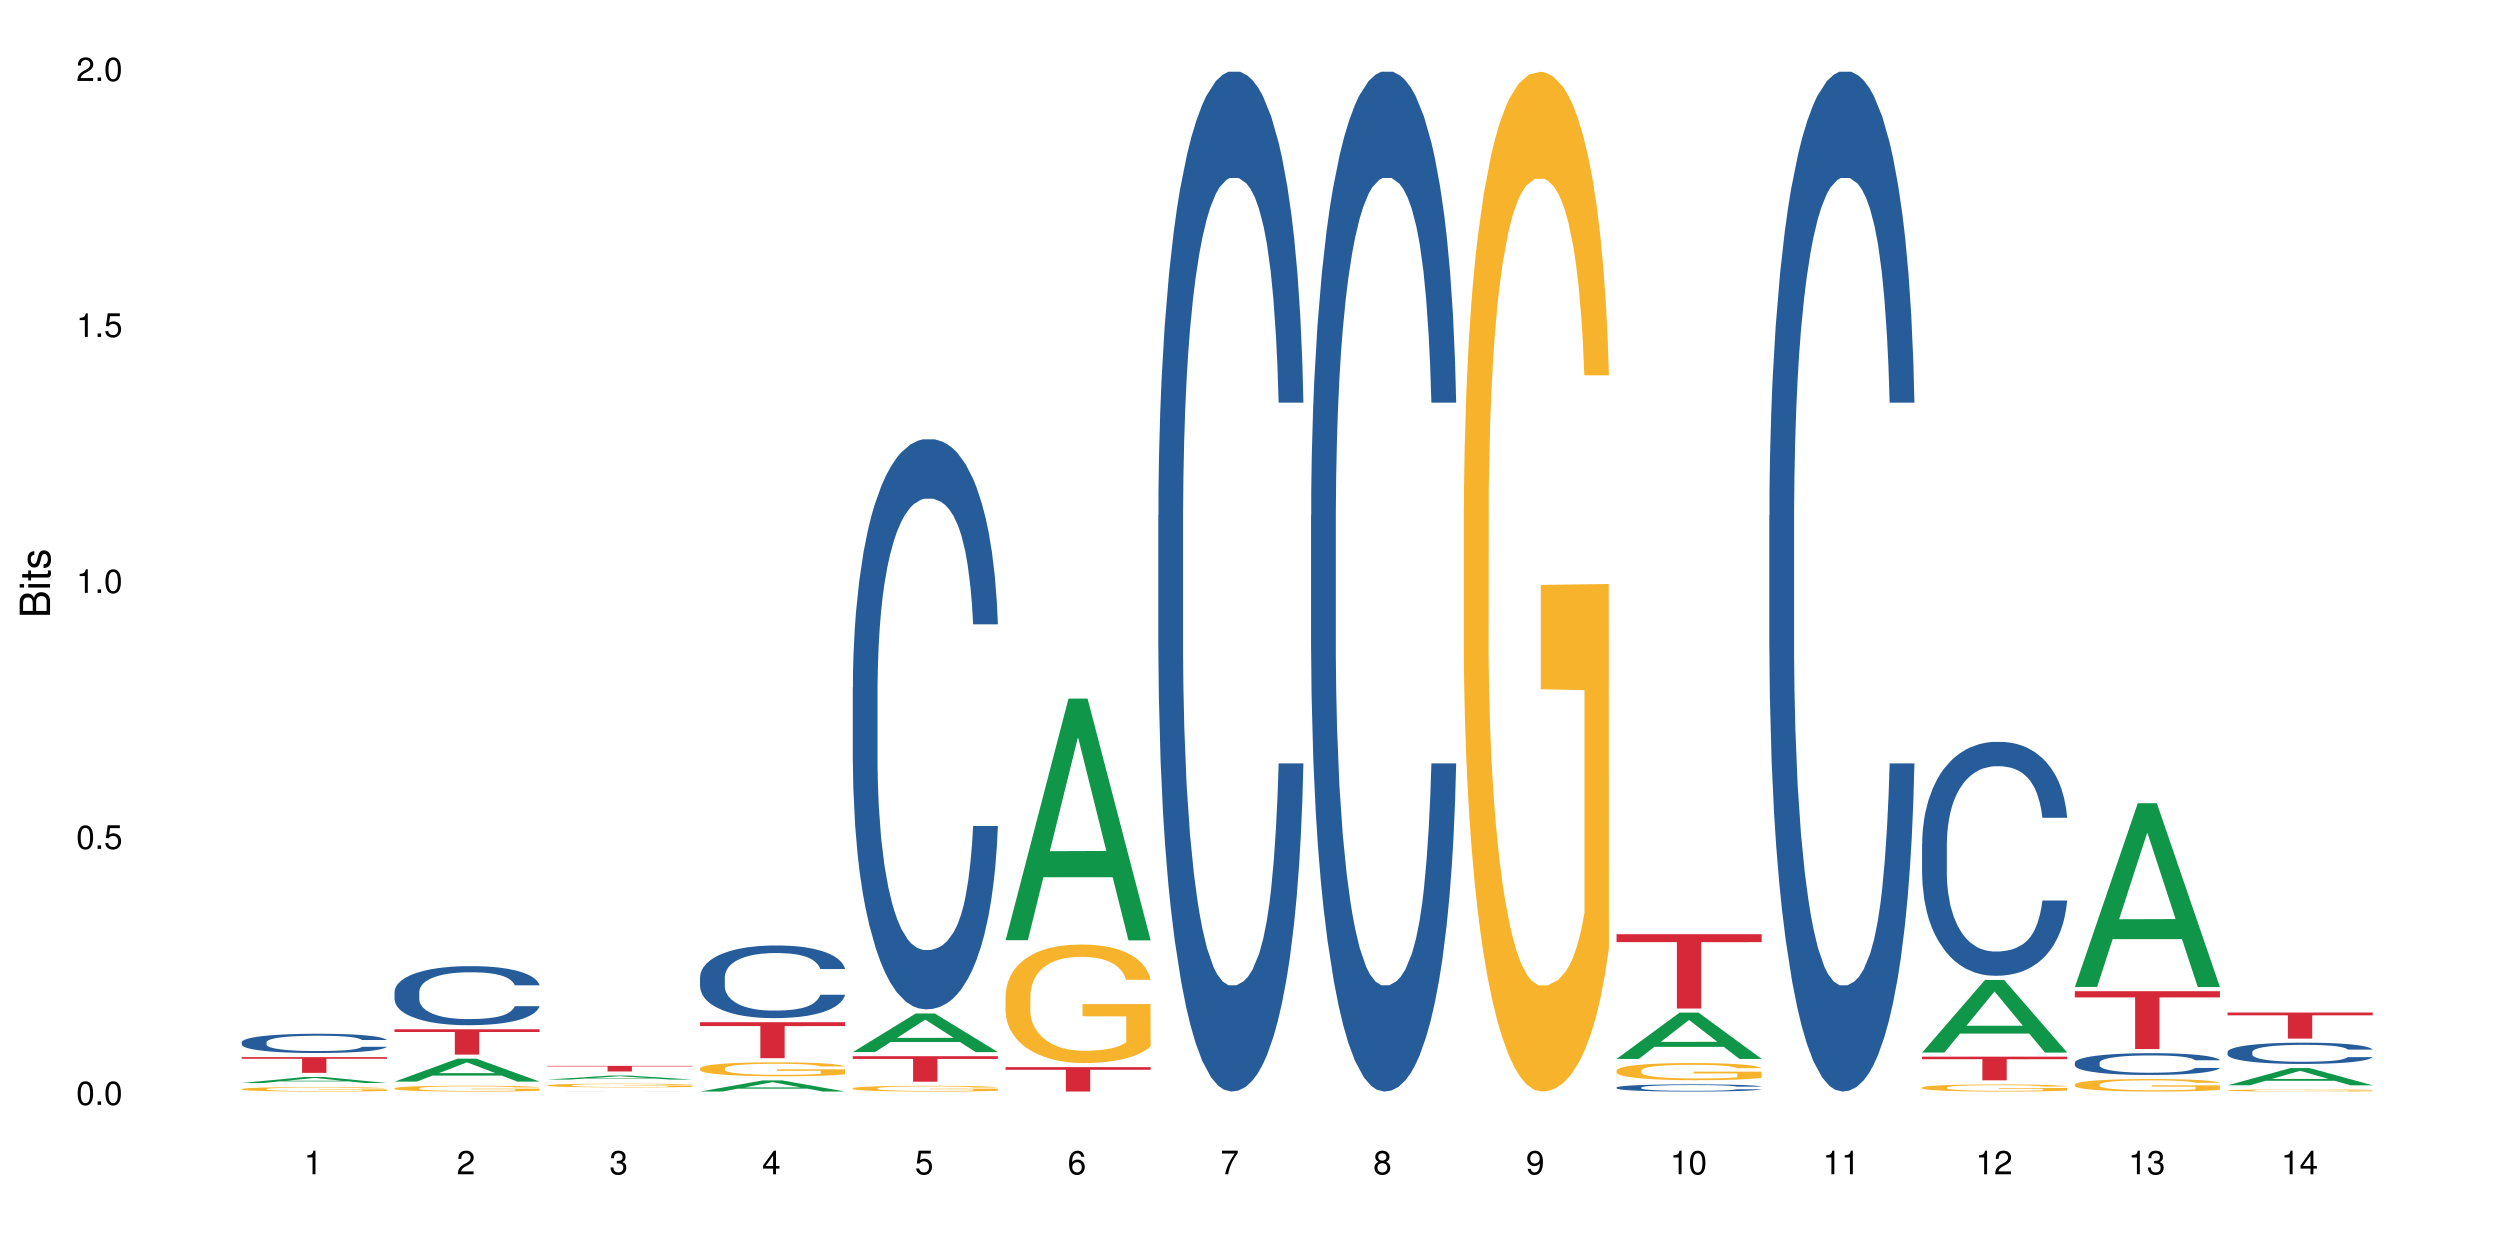 <?xml version="1.0" encoding="UTF-8"?>
<svg xmlns="http://www.w3.org/2000/svg" xmlns:xlink="http://www.w3.org/1999/xlink" width="720pt" height="360pt" viewBox="0 0 720 360" version="1.1">
<defs>
<g>
<symbol overflow="visible" id="glyph0-0">
<path style="stroke:none;" d=""/>
</symbol>
<symbol overflow="visible" id="glyph0-1">
<path style="stroke:none;" d="M 2.641 -6.797 C 2 -6.797 1.422 -6.531 1.078 -6.047 C 0.641 -5.453 0.406 -4.547 0.406 -3.297 C 0.406 -1 1.188 0.219 2.641 0.219 C 4.078 0.219 4.859 -1 4.859 -3.234 C 4.859 -4.562 4.656 -5.438 4.203 -6.047 C 3.844 -6.531 3.281 -6.797 2.641 -6.797 Z M 2.641 -6.047 C 3.547 -6.047 4 -5.125 4 -3.312 C 4 -1.375 3.562 -0.484 2.625 -0.484 C 1.734 -0.484 1.281 -1.422 1.281 -3.281 C 1.281 -5.141 1.734 -6.047 2.641 -6.047 Z M 2.641 -6.047 "/>
</symbol>
<symbol overflow="visible" id="glyph0-2">
<path style="stroke:none;" d="M 1.828 -1 L 0.828 -1 L 0.828 0 L 1.828 0 Z M 1.828 -1 "/>
</symbol>
<symbol overflow="visible" id="glyph0-3">
<path style="stroke:none;" d="M 4.562 -6.797 L 1.062 -6.797 L 0.547 -3.094 L 1.328 -3.094 C 1.719 -3.562 2.047 -3.734 2.578 -3.734 C 3.484 -3.734 4.062 -3.109 4.062 -2.094 C 4.062 -1.125 3.484 -0.531 2.578 -0.531 C 1.828 -0.531 1.375 -0.906 1.188 -1.672 L 0.328 -1.672 C 0.453 -1.109 0.547 -0.844 0.75 -0.594 C 1.125 -0.078 1.828 0.219 2.594 0.219 C 3.969 0.219 4.922 -0.781 4.922 -2.219 C 4.922 -3.562 4.031 -4.484 2.719 -4.484 C 2.25 -4.484 1.859 -4.359 1.469 -4.062 L 1.734 -5.969 L 4.562 -5.969 Z M 4.562 -6.797 "/>
</symbol>
<symbol overflow="visible" id="glyph0-4">
<path style="stroke:none;" d="M 2.484 -4.844 L 2.484 0 L 3.328 0 L 3.328 -6.797 L 2.766 -6.797 C 2.469 -5.75 2.281 -5.609 0.984 -5.453 L 0.984 -4.844 Z M 2.484 -4.844 "/>
</symbol>
<symbol overflow="visible" id="glyph0-5">
<path style="stroke:none;" d="M 4.859 -0.828 L 1.281 -0.828 C 1.359 -1.391 1.672 -1.75 2.5 -2.234 L 3.469 -2.75 C 4.406 -3.266 4.906 -3.969 4.906 -4.812 C 4.906 -5.375 4.672 -5.906 4.266 -6.266 C 3.859 -6.625 3.375 -6.797 2.719 -6.797 C 1.859 -6.797 1.219 -6.5 0.844 -5.922 C 0.609 -5.562 0.5 -5.125 0.484 -4.438 L 1.328 -4.438 C 1.359 -4.906 1.406 -5.188 1.531 -5.406 C 1.75 -5.812 2.188 -6.062 2.703 -6.062 C 3.469 -6.062 4.031 -5.516 4.031 -4.781 C 4.031 -4.25 3.719 -3.797 3.125 -3.438 L 2.234 -2.938 C 0.812 -2.141 0.406 -1.5 0.328 0 L 4.859 0 Z M 4.859 -0.828 "/>
</symbol>
<symbol overflow="visible" id="glyph0-6">
<path style="stroke:none;" d="M 2.125 -3.125 L 2.578 -3.125 C 3.516 -3.125 3.984 -2.703 3.984 -1.891 C 3.984 -1.031 3.469 -0.531 2.578 -0.531 C 1.656 -0.531 1.203 -0.984 1.156 -1.969 L 0.312 -1.969 C 0.344 -1.422 0.438 -1.078 0.609 -0.766 C 0.953 -0.109 1.625 0.219 2.547 0.219 C 3.953 0.219 4.859 -0.609 4.859 -1.906 C 4.859 -2.766 4.516 -3.25 3.703 -3.516 C 4.344 -3.766 4.656 -4.25 4.656 -4.938 C 4.656 -6.109 3.875 -6.797 2.578 -6.797 C 1.203 -6.797 0.484 -6.047 0.453 -4.609 L 1.297 -4.609 C 1.312 -5.016 1.344 -5.25 1.453 -5.453 C 1.641 -5.828 2.062 -6.062 2.594 -6.062 C 3.344 -6.062 3.797 -5.625 3.797 -4.906 C 3.797 -4.422 3.609 -4.141 3.25 -3.984 C 3.016 -3.891 2.719 -3.844 2.125 -3.844 Z M 2.125 -3.125 "/>
</symbol>
<symbol overflow="visible" id="glyph0-7">
<path style="stroke:none;" d="M 3.141 -1.625 L 3.141 0 L 3.984 0 L 3.984 -1.625 L 4.984 -1.625 L 4.984 -2.391 L 3.984 -2.391 L 3.984 -6.797 L 3.359 -6.797 L 0.266 -2.516 L 0.266 -1.625 Z M 3.141 -2.391 L 1 -2.391 L 3.141 -5.359 Z M 3.141 -2.391 "/>
</symbol>
<symbol overflow="visible" id="glyph0-8">
<path style="stroke:none;" d="M 4.781 -5.031 C 4.609 -6.141 3.891 -6.797 2.844 -6.797 C 2.094 -6.797 1.422 -6.438 1.031 -5.828 C 0.609 -5.172 0.406 -4.344 0.406 -3.094 C 0.406 -1.953 0.578 -1.234 0.984 -0.625 C 1.359 -0.078 1.953 0.219 2.703 0.219 C 3.984 0.219 4.922 -0.734 4.922 -2.078 C 4.922 -3.344 4.062 -4.234 2.844 -4.234 C 2.172 -4.234 1.641 -3.969 1.281 -3.469 C 1.281 -5.125 1.828 -6.047 2.797 -6.047 C 3.391 -6.047 3.797 -5.672 3.938 -5.031 Z M 2.734 -3.484 C 3.547 -3.484 4.062 -2.922 4.062 -2 C 4.062 -1.156 3.484 -0.531 2.703 -0.531 C 1.922 -0.531 1.328 -1.188 1.328 -2.047 C 1.328 -2.891 1.906 -3.484 2.734 -3.484 Z M 2.734 -3.484 "/>
</symbol>
<symbol overflow="visible" id="glyph0-9">
<path style="stroke:none;" d="M 4.984 -6.797 L 0.438 -6.797 L 0.438 -5.969 L 4.109 -5.969 C 2.5 -3.656 1.828 -2.234 1.328 0 L 2.219 0 C 2.594 -2.172 3.453 -4.047 4.984 -6.094 Z M 4.984 -6.797 "/>
</symbol>
<symbol overflow="visible" id="glyph0-10">
<path style="stroke:none;" d="M 3.75 -3.578 C 4.453 -4 4.688 -4.344 4.688 -4.984 C 4.688 -6.047 3.844 -6.797 2.641 -6.797 C 1.438 -6.797 0.594 -6.047 0.594 -4.984 C 0.594 -4.359 0.828 -4.016 1.516 -3.578 C 0.734 -3.203 0.359 -2.641 0.359 -1.891 C 0.359 -0.641 1.297 0.219 2.641 0.219 C 3.984 0.219 4.922 -0.641 4.922 -1.875 C 4.922 -2.641 4.531 -3.203 3.75 -3.578 Z M 2.641 -6.047 C 3.359 -6.047 3.812 -5.625 3.812 -4.969 C 3.812 -4.344 3.344 -3.922 2.641 -3.922 C 1.922 -3.922 1.453 -4.344 1.453 -4.984 C 1.453 -5.625 1.922 -6.047 2.641 -6.047 Z M 2.641 -3.203 C 3.484 -3.203 4.062 -2.672 4.062 -1.875 C 4.062 -1.062 3.484 -0.531 2.625 -0.531 C 1.797 -0.531 1.219 -1.078 1.219 -1.875 C 1.219 -2.672 1.797 -3.203 2.641 -3.203 Z M 2.641 -3.203 "/>
</symbol>
<symbol overflow="visible" id="glyph0-11">
<path style="stroke:none;" d="M 0.516 -1.547 C 0.672 -0.438 1.406 0.219 2.438 0.219 C 3.188 0.219 3.859 -0.141 4.266 -0.75 C 4.688 -1.406 4.891 -2.25 4.891 -3.484 C 4.891 -4.625 4.703 -5.359 4.312 -5.953 C 3.938 -6.5 3.344 -6.797 2.594 -6.797 C 1.297 -6.797 0.359 -5.844 0.359 -4.516 C 0.359 -3.25 1.234 -2.344 2.453 -2.344 C 3.094 -2.344 3.562 -2.578 4.016 -3.109 C 4 -1.453 3.469 -0.531 2.5 -0.531 C 1.906 -0.531 1.484 -0.906 1.359 -1.547 Z M 2.578 -6.062 C 3.375 -6.062 3.969 -5.406 3.969 -4.531 C 3.969 -3.688 3.375 -3.094 2.547 -3.094 C 1.734 -3.094 1.234 -3.672 1.234 -4.578 C 1.234 -5.438 1.797 -6.062 2.578 -6.062 Z M 2.578 -6.062 "/>
</symbol>
<symbol overflow="visible" id="glyph1-0">
<path style="stroke:none;" d=""/>
</symbol>
<symbol overflow="visible" id="glyph1-1">
<path style="stroke:none;" d="M 0 -0.953 L 0 -4.891 C 0 -5.719 -0.234 -6.344 -0.734 -6.797 C -1.188 -7.234 -1.812 -7.469 -2.5 -7.469 C -3.547 -7.469 -4.188 -7 -4.625 -5.875 C -4.984 -6.672 -5.641 -7.094 -6.531 -7.094 C -7.156 -7.094 -7.734 -6.859 -8.141 -6.391 C -8.562 -5.938 -8.75 -5.344 -8.75 -4.5 L -8.75 -0.953 Z M -4.984 -2.062 L -7.766 -2.062 L -7.766 -4.219 C -7.766 -4.844 -7.688 -5.203 -7.453 -5.5 C -7.219 -5.812 -6.859 -5.969 -6.375 -5.969 C -5.906 -5.969 -5.531 -5.812 -5.297 -5.5 C -5.062 -5.203 -4.984 -4.844 -4.984 -4.219 Z M -0.984 -2.062 L -4 -2.062 L -4 -4.781 C -4 -5.328 -3.859 -5.688 -3.578 -5.953 C -3.297 -6.219 -2.922 -6.359 -2.484 -6.359 C -2.062 -6.359 -1.688 -6.219 -1.406 -5.953 C -1.109 -5.688 -0.984 -5.328 -0.984 -4.781 Z M -0.984 -2.062 "/>
</symbol>
<symbol overflow="visible" id="glyph1-2">
<path style="stroke:none;" d="M -6.281 -1.797 L -6.281 -0.797 L 0 -0.797 L 0 -1.797 Z M -8.75 -1.797 L -8.75 -0.797 L -7.484 -0.797 L -7.484 -1.797 Z M -8.75 -1.797 "/>
</symbol>
<symbol overflow="visible" id="glyph1-3">
<path style="stroke:none;" d="M -6.281 -3.047 L -6.281 -2.016 L -8.016 -2.016 L -8.016 -1.016 L -6.281 -1.016 L -6.281 -0.172 L -5.469 -0.172 L -5.469 -1.016 L -0.719 -1.016 C -0.078 -1.016 0.281 -1.453 0.281 -2.234 C 0.281 -2.469 0.25 -2.719 0.188 -3.047 L -0.641 -3.047 C -0.609 -2.922 -0.594 -2.766 -0.594 -2.562 C -0.594 -2.141 -0.719 -2.016 -1.156 -2.016 L -5.469 -2.016 L -5.469 -3.047 Z M -6.281 -3.047 "/>
</symbol>
<symbol overflow="visible" id="glyph1-4">
<path style="stroke:none;" d="M -4.531 -5.25 C -5.766 -5.25 -6.469 -4.422 -6.469 -2.969 C -6.469 -1.516 -5.719 -0.562 -4.547 -0.562 C -3.562 -0.562 -3.094 -1.062 -2.734 -2.562 L -2.516 -3.484 C -2.344 -4.188 -2.094 -4.469 -1.625 -4.469 C -1.047 -4.469 -0.641 -3.875 -0.641 -3 C -0.641 -2.453 -0.797 -2 -1.062 -1.75 C -1.25 -1.594 -1.422 -1.531 -1.875 -1.469 L -1.875 -0.406 C -0.422 -0.453 0.281 -1.266 0.281 -2.922 C 0.281 -4.5 -0.5 -5.516 -1.719 -5.516 C -2.656 -5.516 -3.172 -4.984 -3.469 -3.734 L -3.703 -2.766 C -3.891 -1.953 -4.156 -1.609 -4.594 -1.609 C -5.172 -1.609 -5.547 -2.125 -5.547 -2.938 C -5.547 -3.75 -5.203 -4.172 -4.531 -4.203 Z M -4.531 -5.25 "/>
</symbol>
</g>
</defs>
<g id="surface118109">
<rect x="0" y="0" width="720" height="360" style="fill:rgb(100%,100%,100%);fill-opacity:1;stroke:none;"/>
<path style=" stroke:none;fill-rule:nonzero;fill:rgb(6.275%,58.824%,28.235%);fill-opacity:1;" d="M 69.629 311.898 L 69.676 311.898 L 87.758 310.164 L 93.25 310.164 L 111.422 311.902 L 105.039 311.902 L 100.484 311.445 L 80.523 311.445 L 76.059 311.898 L 69.629 311.898 L 82.445 311.258 L 98.652 311.258 L 90.57 310.449 L 90.48 310.445 L 90.391 310.449 L 82.398 311.258 L 82.445 311.258 Z M 69.629 311.898 "/>
<path style=" stroke:none;fill-rule:nonzero;fill:rgb(14.51%,36.078%,60%);fill-opacity:1;" d="M 69.629 300.137 L 69.68 300.133 L 69.68 300.012 L 69.832 299.816 L 70.191 299.574 L 70.547 299.406 L 71.465 299.109 L 72.738 298.82 L 74.062 298.594 L 75.031 298.465 L 75.898 298.363 L 77.887 298.176 L 79.16 298.078 L 80.535 297.992 L 82.219 297.906 L 83.441 297.855 L 86.195 297.773 L 88.234 297.738 L 89.812 297.723 L 93.227 297.723 L 95.266 297.742 L 96.746 297.77 L 98.375 297.809 L 99.75 297.855 L 102.148 297.969 L 104.289 298.109 L 105.258 298.191 L 106.785 298.348 L 107.957 298.5 L 108.773 298.633 L 109.691 298.82 L 110.504 299.047 L 111.117 299.305 L 111.422 299.523 L 104.289 299.523 L 103.93 299.32 L 103.523 299.164 L 102.758 298.957 L 101.992 298.809 L 100.922 298.66 L 99.957 298.566 L 98.629 298.469 L 97.457 298.406 L 96.234 298.363 L 95.062 298.332 L 92.82 298.301 L 90.219 298.301 L 89.254 298.312 L 87.266 298.352 L 86.195 298.387 L 84.664 298.457 L 83.594 298.523 L 82.32 298.625 L 81.453 298.711 L 80.383 298.844 L 79.617 298.961 L 78.754 299.129 L 78.242 299.254 L 77.785 299.398 L 77.375 299.562 L 77.07 299.742 L 76.867 299.93 L 76.766 300.113 L 76.766 300.898 L 76.867 301.078 L 77.121 301.293 L 77.785 301.602 L 78.754 301.871 L 79.875 302.082 L 80.945 302.234 L 81.555 302.305 L 82.371 302.387 L 83.645 302.488 L 85.48 302.59 L 86.551 302.633 L 88.184 302.672 L 89.863 302.691 L 92.105 302.691 L 94.094 302.672 L 95.418 302.645 L 96.797 302.605 L 98.68 302.52 L 99.852 302.438 L 100.871 302.344 L 101.637 302.246 L 102.148 302.164 L 102.91 302.008 L 103.523 301.836 L 103.98 301.656 L 104.289 301.484 L 111.422 301.484 L 111.117 301.688 L 110.66 301.887 L 110.199 302.031 L 109.484 302.211 L 108.672 302.367 L 107.5 302.543 L 106.531 302.66 L 105.258 302.789 L 104.082 302.883 L 102.809 302.973 L 100.922 303.07 L 99.699 303.121 L 98.375 303.168 L 96.797 303.211 L 94.809 303.246 L 92.668 303.266 L 90.68 303.27 L 88.539 303.258 L 86.957 303.238 L 84.867 303.195 L 82.27 303.102 L 80.383 303.008 L 78.906 302.91 L 77.633 302.809 L 76.203 302.672 L 74.371 302.449 L 73.25 302.277 L 72.484 302.133 L 71.617 301.938 L 71.004 301.758 L 70.293 301.477 L 69.781 301.113 L 69.629 300.836 Z M 69.629 300.137 "/>
<path style=" stroke:none;fill-rule:nonzero;fill:rgb(96.863%,70.196%,16.863%);fill-opacity:1;" d="M 69.629 313.633 L 69.68 313.633 L 69.68 313.609 L 69.883 313.555 L 70.395 313.48 L 71.055 313.422 L 71.77 313.375 L 72.23 313.352 L 72.992 313.316 L 73.656 313.289 L 75.336 313.234 L 77.477 313.188 L 78.652 313.164 L 79.977 313.145 L 81.863 313.121 L 82.727 313.113 L 85.379 313.094 L 88.387 313.082 L 91.699 313.078 L 93.227 313.082 L 95.316 313.086 L 98.172 313.098 L 99.801 313.109 L 101.078 313.121 L 102.402 313.137 L 104.031 313.16 L 105.562 313.191 L 106.785 313.219 L 108.008 313.254 L 109.027 313.293 L 109.895 313.332 L 110.66 313.383 L 111.117 313.422 L 111.422 313.465 L 104.34 313.465 L 103.93 313.422 L 103.473 313.391 L 102.707 313.352 L 101.941 313.324 L 101.18 313.301 L 99.75 313.27 L 98.527 313.254 L 97 313.234 L 95.52 313.227 L 93.84 313.219 L 92.82 313.215 L 90.117 313.215 L 87.672 313.223 L 86.246 313.234 L 85.227 313.242 L 83.797 313.262 L 82.934 313.273 L 82.422 313.285 L 80.895 313.32 L 79.875 313.352 L 79.312 313.375 L 78.602 313.41 L 78.09 313.441 L 77.531 313.488 L 77.223 313.527 L 76.816 313.605 L 76.766 313.816 L 76.918 313.863 L 77.223 313.91 L 77.633 313.953 L 78.242 314 L 78.855 314.031 L 79.926 314.078 L 80.844 314.109 L 81.555 314.129 L 82.934 314.16 L 83.492 314.172 L 84.816 314.191 L 86.195 314.211 L 87.875 314.223 L 89.148 314.23 L 91.188 314.234 L 93.789 314.234 L 96.848 314.23 L 98.781 314.219 L 100.109 314.211 L 100.977 314.203 L 102.047 314.188 L 102.809 314.176 L 103.523 314.164 L 104.391 314.145 L 104.391 313.863 L 91.801 313.863 L 91.801 313.73 L 111.371 313.727 L 111.422 314.188 L 110.352 314.223 L 109.027 314.25 L 107.754 314.273 L 106.43 314.297 L 104.543 314.316 L 103.012 314.332 L 100.668 314.348 L 98.527 314.359 L 96.285 314.367 L 94.297 314.371 L 91.953 314.371 L 89.863 314.367 L 87.621 314.359 L 85.836 314.352 L 84.207 314.34 L 82.574 314.324 L 80.535 314.301 L 79.211 314.281 L 76.461 314.227 L 75.234 314.195 L 74.422 314.168 L 73.605 314.141 L 72.738 314.105 L 71.922 314.066 L 71.312 314.027 L 70.75 313.988 L 70.344 313.949 L 69.934 313.895 L 69.73 313.852 L 69.629 313.816 Z M 69.629 313.633 "/>
<path style=" stroke:none;fill-rule:nonzero;fill:rgb(83.922%,15.686%,22.353%);fill-opacity:1;" d="M 69.629 304.449 L 111.422 304.449 L 111.422 304.934 L 94.004 304.938 L 94.004 308.984 L 86.996 308.984 L 86.996 304.941 L 86.895 304.934 L 69.629 304.934 Z M 69.629 304.449 "/>
<path style=" stroke:none;fill-rule:nonzero;fill:rgb(6.275%,58.824%,28.235%);fill-opacity:1;" d="M 113.621 311.5 L 113.668 311.496 L 131.75 304.902 L 137.242 304.902 L 155.418 311.508 L 149.031 311.508 L 144.477 309.781 L 124.52 309.781 L 120.051 311.5 L 113.621 311.5 L 126.438 309.07 L 142.645 309.062 L 134.562 305.984 L 134.477 305.977 L 134.387 305.996 L 126.395 309.062 L 126.438 309.07 Z M 113.621 311.5 "/>
<path style=" stroke:none;fill-rule:nonzero;fill:rgb(14.51%,36.078%,60%);fill-opacity:1;" d="M 113.621 285.652 L 113.672 285.637 L 113.672 285.266 L 113.828 284.676 L 114.184 283.93 L 114.539 283.414 L 115.457 282.5 L 116.73 281.613 L 118.059 280.93 L 119.023 280.523 L 119.891 280.215 L 121.879 279.641 L 123.152 279.344 L 124.531 279.078 L 126.211 278.816 L 127.434 278.66 L 130.188 278.41 L 132.227 278.305 L 133.805 278.258 L 137.223 278.258 L 139.258 278.316 L 140.738 278.395 L 142.367 278.52 L 143.746 278.66 L 146.141 279.004 L 148.281 279.438 L 149.25 279.688 L 150.777 280.168 L 151.949 280.633 L 152.766 281.039 L 153.684 281.613 L 154.5 282.312 L 155.109 283.105 L 155.418 283.773 L 148.281 283.773 L 147.926 283.152 L 147.516 282.668 L 146.75 282.031 L 145.988 281.582 L 144.918 281.133 L 143.949 280.836 L 142.625 280.539 L 141.453 280.355 L 140.227 280.215 L 139.055 280.121 L 136.812 280.027 L 134.215 280.027 L 133.246 280.059 L 131.258 280.184 L 130.188 280.293 L 128.66 280.508 L 127.59 280.711 L 126.312 281.023 L 125.449 281.285 L 124.379 281.691 L 123.613 282.047 L 122.746 282.562 L 122.234 282.949 L 121.777 283.383 L 121.371 283.898 L 121.062 284.441 L 120.859 285.016 L 120.758 285.574 L 120.758 287.984 L 120.859 288.543 L 121.113 289.195 L 121.777 290.145 L 122.746 290.969 L 123.867 291.621 L 124.938 292.086 L 125.551 292.305 L 126.363 292.555 L 127.641 292.863 L 129.473 293.176 L 130.543 293.297 L 132.176 293.422 L 133.855 293.484 L 136.098 293.484 L 138.086 293.422 L 139.414 293.344 L 140.789 293.223 L 142.676 292.957 L 143.848 292.707 L 144.867 292.414 L 145.629 292.117 L 146.141 291.867 L 146.906 291.387 L 147.516 290.859 L 147.977 290.316 L 148.281 289.785 L 155.418 289.785 L 155.109 290.41 L 154.652 291.016 L 154.191 291.465 L 153.48 292.008 L 152.664 292.492 L 151.492 293.035 L 150.523 293.391 L 149.25 293.781 L 148.078 294.074 L 146.805 294.34 L 144.918 294.652 L 143.695 294.805 L 142.367 294.945 L 140.789 295.07 L 138.801 295.18 L 136.66 295.242 L 134.672 295.258 L 132.531 295.227 L 130.953 295.164 L 128.863 295.023 L 126.262 294.742 L 124.379 294.449 L 122.898 294.152 L 121.625 293.844 L 120.199 293.422 L 118.363 292.738 L 117.242 292.211 L 116.477 291.777 L 115.609 291.168 L 115 290.625 L 114.285 289.754 L 113.777 288.652 L 113.621 287.797 Z M 113.621 285.652 "/>
<path style=" stroke:none;fill-rule:nonzero;fill:rgb(96.863%,70.196%,16.863%);fill-opacity:1;" d="M 113.621 313.406 L 113.672 313.406 L 113.672 313.375 L 113.879 313.305 L 114.387 313.211 L 115.051 313.133 L 115.762 313.07 L 116.223 313.039 L 116.988 312.992 L 117.648 312.957 L 119.332 312.891 L 121.473 312.824 L 122.645 312.797 L 123.969 312.77 L 125.855 312.742 L 126.723 312.73 L 129.371 312.707 L 132.379 312.691 L 135.691 312.688 L 137.223 312.688 L 139.312 312.695 L 142.164 312.711 L 143.797 312.727 L 145.07 312.742 L 146.395 312.762 L 148.027 312.793 L 149.555 312.828 L 150.777 312.867 L 152 312.914 L 153.02 312.961 L 153.887 313.016 L 154.652 313.078 L 155.109 313.133 L 155.418 313.188 L 148.332 313.188 L 147.926 313.133 L 147.465 313.094 L 146.699 313.043 L 145.938 313.004 L 145.172 312.977 L 143.746 312.934 L 142.523 312.91 L 140.992 312.891 L 139.516 312.875 L 137.832 312.867 L 136.812 312.863 L 134.113 312.863 L 131.664 312.875 L 130.238 312.887 L 129.219 312.898 L 127.793 312.922 L 126.926 312.941 L 126.414 312.953 L 124.887 313 L 123.867 313.043 L 123.305 313.074 L 122.594 313.117 L 122.082 313.16 L 121.523 313.223 L 121.219 313.27 L 120.809 313.371 L 120.758 313.648 L 120.91 313.707 L 121.219 313.77 L 121.625 313.824 L 122.234 313.883 L 122.848 313.93 L 123.918 313.988 L 124.836 314.027 L 125.551 314.055 L 126.926 314.098 L 127.484 314.109 L 128.812 314.137 L 130.188 314.16 L 131.871 314.18 L 133.145 314.188 L 135.184 314.195 L 137.781 314.195 L 140.84 314.188 L 142.777 314.172 L 144.102 314.16 L 144.969 314.152 L 146.039 314.133 L 146.805 314.117 L 147.516 314.102 L 148.383 314.074 L 148.383 313.707 L 135.793 313.707 L 135.793 313.535 L 155.367 313.531 L 155.418 314.133 L 154.348 314.176 L 153.02 314.215 L 151.746 314.246 L 150.422 314.273 L 148.535 314.301 L 147.008 314.32 L 144.664 314.34 L 142.523 314.355 L 140.277 314.363 L 138.293 314.367 L 135.945 314.371 L 133.855 314.367 L 131.613 314.359 L 129.832 314.348 L 128.199 314.332 L 126.57 314.312 L 124.531 314.277 L 123.203 314.254 L 121.828 314.219 L 120.453 314.18 L 119.23 314.141 L 118.414 314.109 L 117.598 314.07 L 116.73 314.023 L 115.918 313.973 L 115.305 313.926 L 114.742 313.871 L 114.336 313.82 L 113.93 313.75 L 113.727 313.695 L 113.621 313.648 Z M 113.621 313.406 "/>
<path style=" stroke:none;fill-rule:nonzero;fill:rgb(83.922%,15.686%,22.353%);fill-opacity:1;" d="M 113.621 296.438 L 155.418 296.438 L 155.418 297.215 L 138 297.223 L 138 303.723 L 130.988 303.723 L 130.988 297.23 L 130.887 297.215 L 113.621 297.215 Z M 113.621 296.438 "/>
<path style=" stroke:none;fill-rule:nonzero;fill:rgb(6.275%,58.824%,28.235%);fill-opacity:1;" d="M 157.617 310.918 L 157.66 310.914 L 175.746 309.762 L 181.238 309.762 L 199.41 310.918 L 193.023 310.918 L 188.469 310.617 L 168.512 310.617 L 164.047 310.918 L 157.617 310.918 L 170.43 310.492 L 186.641 310.492 L 178.559 309.953 L 178.469 309.949 L 178.379 309.953 L 170.387 310.492 L 170.43 310.492 Z M 157.617 310.918 "/>
<path style=" stroke:none;fill-rule:nonzero;fill:rgb(14.51%,36.078%,60%);fill-opacity:1;" d="M 157.617 314.355 L 158.535 314.355 L 159.449 314.352 L 163.02 314.352 L 163.887 314.348 L 194.773 314.348 L 195.945 314.352 L 198.492 314.352 L 199.105 314.355 L 199.41 314.355 L 191.918 314.355 L 191.512 314.352 L 185.445 314.352 L 184.223 314.348 L 175.25 314.348 L 174.18 314.352 L 166.23 314.352 L 165.77 314.355 L 164.75 314.355 L 164.75 314.359 L 164.855 314.359 L 165.109 314.363 L 166.738 314.363 L 167.859 314.367 L 190.898 314.367 L 191.512 314.363 L 199.41 314.363 L 198.645 314.363 L 198.188 314.367 L 192.07 314.367 L 190.797 314.371 L 168.371 314.371 L 166.891 314.367 L 160.469 314.367 L 159.605 314.363 L 157.77 314.363 L 157.617 314.359 Z M 157.617 314.355 "/>
<path style=" stroke:none;fill-rule:nonzero;fill:rgb(96.863%,70.196%,16.863%);fill-opacity:1;" d="M 157.617 312.555 L 157.668 312.555 L 157.668 312.535 L 157.871 312.492 L 158.379 312.43 L 159.043 312.383 L 159.758 312.344 L 160.215 312.32 L 160.98 312.293 L 161.641 312.27 L 163.324 312.227 L 165.465 312.188 L 166.637 312.168 L 167.961 312.152 L 169.848 312.133 L 170.715 312.125 L 173.363 312.109 L 176.371 312.102 L 179.684 312.098 L 181.215 312.098 L 183.305 312.102 L 186.156 312.113 L 187.789 312.125 L 189.062 312.133 L 190.387 312.145 L 192.02 312.164 L 193.547 312.188 L 194.773 312.211 L 195.996 312.242 L 197.016 312.273 L 197.879 312.309 L 198.645 312.348 L 199.105 312.383 L 199.41 312.418 L 192.324 312.418 L 191.918 312.383 L 191.457 312.355 L 190.695 312.324 L 189.93 312.301 L 189.164 312.281 L 187.738 312.258 L 186.516 312.242 L 184.984 312.227 L 183.508 312.219 L 181.824 312.211 L 178.105 312.211 L 175.66 312.219 L 174.23 312.227 L 173.211 312.234 L 171.785 312.246 L 170.918 312.258 L 170.41 312.266 L 168.879 312.297 L 167.859 312.324 L 167.301 312.344 L 166.586 312.371 L 166.078 312.398 L 165.516 312.438 L 165.211 312.469 L 164.801 312.535 L 164.75 312.711 L 164.906 312.746 L 165.211 312.785 L 165.617 312.82 L 166.23 312.859 L 166.84 312.887 L 167.91 312.926 L 168.828 312.949 L 169.543 312.969 L 170.918 312.992 L 171.48 313.004 L 172.805 313.02 L 174.18 313.035 L 175.863 313.047 L 177.137 313.051 L 179.176 313.055 L 181.773 313.055 L 184.832 313.051 L 186.77 313.043 L 188.094 313.035 L 188.961 313.027 L 190.031 313.016 L 190.797 313.008 L 191.512 312.996 L 192.375 312.98 L 192.375 312.746 L 179.789 312.746 L 179.789 312.637 L 199.359 312.637 L 199.41 313.016 L 198.34 313.043 L 197.016 313.07 L 195.738 313.09 L 194.414 313.105 L 192.527 313.125 L 191 313.137 L 188.656 313.148 L 186.516 313.156 L 184.273 313.164 L 182.285 313.168 L 179.941 313.168 L 177.852 313.164 L 175.609 313.16 L 173.824 313.152 L 172.191 313.141 L 170.562 313.129 L 168.523 313.109 L 167.199 313.094 L 165.82 313.07 L 164.445 313.047 L 163.223 313.02 L 162.406 313 L 161.59 312.977 L 160.727 312.949 L 159.91 312.914 L 159.297 312.883 L 158.738 312.852 L 158.328 312.816 L 157.922 312.773 L 157.719 312.738 L 157.617 312.707 Z M 157.617 312.555 "/>
<path style=" stroke:none;fill-rule:nonzero;fill:rgb(83.922%,15.686%,22.353%);fill-opacity:1;" d="M 157.617 306.969 L 199.41 306.969 L 199.41 307.141 L 181.992 307.145 L 181.992 308.582 L 174.984 308.582 L 174.984 307.145 L 174.883 307.141 L 157.617 307.141 Z M 157.617 306.969 "/>
<path style=" stroke:none;fill-rule:nonzero;fill:rgb(6.275%,58.824%,28.235%);fill-opacity:1;" d="M 201.609 314.367 L 201.652 314.363 L 219.738 311.148 L 225.23 311.148 L 243.402 314.371 L 237.02 314.371 L 232.465 313.527 L 212.504 313.527 L 208.039 314.367 L 201.609 314.367 L 214.426 313.18 L 230.633 313.18 L 222.551 311.672 L 222.461 311.672 L 222.371 311.68 L 214.379 313.18 L 214.426 313.18 Z M 201.609 314.367 "/>
<path style=" stroke:none;fill-rule:nonzero;fill:rgb(14.51%,36.078%,60%);fill-opacity:1;" d="M 201.609 281.41 L 201.66 281.391 L 201.66 280.934 L 201.812 280.207 L 202.172 279.289 L 202.527 278.656 L 203.445 277.531 L 204.719 276.441 L 206.043 275.598 L 207.012 275.102 L 207.879 274.719 L 209.867 274.012 L 211.141 273.648 L 212.516 273.324 L 214.199 273 L 215.422 272.809 L 218.176 272.504 L 220.211 272.371 L 221.793 272.312 L 225.207 272.312 L 227.246 272.387 L 228.723 272.484 L 230.355 272.637 L 231.73 272.809 L 234.129 273.23 L 236.27 273.766 L 237.234 274.07 L 238.766 274.664 L 239.938 275.234 L 240.754 275.734 L 241.672 276.441 L 242.484 277.301 L 243.098 278.273 L 243.402 279.098 L 236.27 279.098 L 235.91 278.332 L 235.504 277.738 L 234.738 276.957 L 233.973 276.402 L 232.902 275.848 L 231.934 275.484 L 230.609 275.121 L 229.438 274.891 L 228.215 274.719 L 227.043 274.605 L 224.801 274.492 L 222.199 274.492 L 221.23 274.527 L 219.246 274.684 L 218.176 274.816 L 216.645 275.082 L 215.574 275.332 L 214.301 275.715 L 213.434 276.039 L 212.363 276.535 L 211.598 276.977 L 210.734 277.605 L 210.223 278.082 L 209.766 278.617 L 209.355 279.25 L 209.051 279.918 L 208.848 280.625 L 208.746 281.312 L 208.746 284.277 L 208.848 284.965 L 209.102 285.766 L 209.766 286.934 L 210.734 287.945 L 211.855 288.75 L 212.926 289.32 L 213.535 289.59 L 214.352 289.895 L 215.625 290.277 L 217.461 290.66 L 218.531 290.812 L 220.16 290.965 L 221.844 291.043 L 224.086 291.043 L 226.074 290.965 L 227.398 290.871 L 228.777 290.719 L 230.66 290.391 L 231.832 290.086 L 232.852 289.723 L 233.617 289.359 L 234.129 289.055 L 234.891 288.461 L 235.504 287.812 L 235.961 287.145 L 236.27 286.492 L 243.402 286.492 L 243.098 287.258 L 242.641 288.004 L 242.18 288.559 L 241.465 289.227 L 240.652 289.82 L 239.48 290.488 L 238.512 290.926 L 237.234 291.406 L 236.062 291.77 L 234.789 292.094 L 232.902 292.477 L 231.68 292.668 L 230.355 292.84 L 228.777 292.992 L 226.789 293.125 L 224.648 293.203 L 222.66 293.223 L 220.52 293.184 L 218.938 293.105 L 216.848 292.934 L 214.25 292.59 L 212.363 292.227 L 210.887 291.863 L 209.613 291.48 L 208.184 290.965 L 206.348 290.125 L 205.227 289.477 L 204.465 288.941 L 203.598 288.195 L 202.984 287.523 L 202.273 286.457 L 201.762 285.098 L 201.609 284.047 Z M 201.609 281.41 "/>
<path style=" stroke:none;fill-rule:nonzero;fill:rgb(96.863%,70.196%,16.863%);fill-opacity:1;" d="M 201.609 307.672 L 201.66 307.668 L 201.66 307.594 L 201.863 307.43 L 202.375 307.199 L 203.035 307.016 L 203.75 306.867 L 204.207 306.789 L 204.973 306.68 L 205.637 306.598 L 207.316 306.434 L 209.457 306.281 L 210.629 306.215 L 211.957 306.152 L 213.844 306.082 L 214.707 306.055 L 217.359 305.996 L 220.367 305.961 L 223.68 305.949 L 225.207 305.953 L 227.297 305.969 L 230.152 306.008 L 231.781 306.047 L 233.059 306.082 L 234.383 306.129 L 236.012 306.203 L 237.543 306.289 L 238.766 306.379 L 239.988 306.488 L 241.008 306.605 L 241.875 306.734 L 242.641 306.891 L 243.098 307.016 L 243.402 307.145 L 236.32 307.145 L 235.91 307.016 L 235.453 306.918 L 234.688 306.797 L 233.922 306.711 L 233.16 306.641 L 231.73 306.543 L 230.508 306.484 L 228.98 306.434 L 227.5 306.402 L 225.82 306.379 L 224.801 306.371 L 222.098 306.371 L 219.652 306.398 L 218.227 306.426 L 217.207 306.457 L 215.777 306.512 L 214.914 306.555 L 214.402 306.586 L 212.875 306.699 L 211.855 306.801 L 211.293 306.871 L 210.578 306.98 L 210.07 307.078 L 209.508 307.227 L 209.203 307.336 L 208.797 307.586 L 208.746 308.246 L 208.898 308.387 L 209.203 308.535 L 209.613 308.668 L 210.223 308.809 L 210.836 308.914 L 211.906 309.059 L 212.824 309.152 L 213.535 309.215 L 214.914 309.312 L 215.473 309.348 L 216.797 309.414 L 218.176 309.465 L 219.855 309.508 L 221.129 309.531 L 223.168 309.551 L 225.77 309.551 L 228.828 309.527 L 230.762 309.496 L 232.09 309.469 L 232.953 309.441 L 234.023 309.402 L 234.789 309.367 L 235.504 309.324 L 236.371 309.262 L 236.371 308.387 L 223.781 308.383 L 223.781 307.973 L 243.352 307.969 L 243.402 309.402 L 242.332 309.5 L 241.008 309.598 L 239.734 309.672 L 238.41 309.734 L 236.523 309.801 L 234.992 309.848 L 232.648 309.898 L 230.508 309.93 L 228.266 309.953 L 226.277 309.965 L 223.934 309.969 L 221.844 309.961 L 219.602 309.938 L 217.816 309.91 L 216.188 309.871 L 214.555 309.824 L 212.516 309.746 L 211.191 309.684 L 209.816 309.609 L 208.438 309.516 L 207.215 309.418 L 206.402 309.34 L 205.586 309.254 L 204.719 309.141 L 203.902 309.016 L 203.293 308.902 L 202.73 308.773 L 202.324 308.652 L 201.914 308.488 L 201.711 308.355 L 201.609 308.242 Z M 201.609 307.672 "/>
<path style=" stroke:none;fill-rule:nonzero;fill:rgb(83.922%,15.686%,22.353%);fill-opacity:1;" d="M 201.609 294.398 L 243.402 294.398 L 243.402 295.512 L 225.984 295.52 L 225.984 304.77 L 218.977 304.77 L 218.977 295.531 L 218.875 295.512 L 201.609 295.512 Z M 201.609 294.398 "/>
<path style=" stroke:none;fill-rule:nonzero;fill:rgb(6.275%,58.824%,28.235%);fill-opacity:1;" d="M 245.602 303 L 245.648 302.988 L 263.73 291.883 L 269.223 291.883 L 287.398 303.012 L 281.012 303.012 L 276.457 300.105 L 256.496 300.105 L 252.031 303 L 245.602 303 L 258.418 298.902 L 274.625 298.895 L 266.543 293.699 L 266.457 293.691 L 266.367 293.723 L 258.375 298.895 L 258.418 298.902 Z M 245.602 303 "/>
<path style=" stroke:none;fill-rule:nonzero;fill:rgb(14.51%,36.078%,60%);fill-opacity:1;" d="M 245.602 197.957 L 245.652 197.809 L 245.652 194.207 L 245.809 188.504 L 246.164 181.301 L 246.52 176.348 L 247.438 167.492 L 248.711 158.938 L 250.035 152.336 L 251.004 148.434 L 251.871 145.434 L 253.859 139.879 L 255.133 137.027 L 256.512 134.477 L 258.191 131.926 L 259.414 130.426 L 262.168 128.023 L 264.207 126.973 L 265.785 126.523 L 269.199 126.523 L 271.238 127.125 L 272.719 127.875 L 274.348 129.074 L 275.727 130.426 L 278.121 133.727 L 280.262 137.93 L 281.23 140.328 L 282.758 144.98 L 283.93 149.484 L 284.746 153.387 L 285.664 158.938 L 286.48 165.691 L 287.09 173.348 L 287.398 179.801 L 280.262 179.801 L 279.906 173.797 L 279.496 169.145 L 278.73 162.992 L 277.969 158.641 L 276.898 154.285 L 275.93 151.434 L 274.605 148.586 L 273.43 146.781 L 272.207 145.434 L 271.035 144.531 L 268.793 143.633 L 266.195 143.633 L 265.227 143.934 L 263.238 145.133 L 262.168 146.184 L 260.637 148.285 L 259.566 150.234 L 258.293 153.234 L 257.426 155.789 L 256.355 159.688 L 255.594 163.141 L 254.727 168.094 L 254.215 171.844 L 253.758 176.047 L 253.352 181 L 253.043 186.254 L 252.84 191.805 L 252.738 197.207 L 252.738 220.469 L 252.84 225.871 L 253.094 232.176 L 253.758 241.328 L 254.727 249.281 L 255.848 255.586 L 256.918 260.09 L 257.531 262.188 L 258.344 264.59 L 259.617 267.59 L 261.453 270.594 L 262.523 271.793 L 264.156 272.996 L 265.836 273.594 L 268.078 273.594 L 270.066 272.996 L 271.395 272.242 L 272.77 271.043 L 274.656 268.492 L 275.828 266.09 L 276.848 263.238 L 277.609 260.387 L 278.121 257.988 L 278.887 253.336 L 279.496 248.23 L 279.957 242.98 L 280.262 237.879 L 287.398 237.879 L 287.09 243.879 L 286.633 249.734 L 286.172 254.086 L 285.461 259.336 L 284.645 263.988 L 283.473 269.242 L 282.504 272.695 L 281.23 276.445 L 280.059 279.297 L 278.781 281.848 L 276.898 284.852 L 275.676 286.352 L 274.348 287.703 L 272.77 288.902 L 270.781 289.953 L 268.641 290.555 L 266.652 290.703 L 264.512 290.402 L 262.934 289.801 L 260.844 288.453 L 258.242 285.75 L 256.355 282.898 L 254.879 280.047 L 253.605 277.047 L 252.18 272.996 L 250.344 266.391 L 249.223 261.289 L 248.457 257.086 L 247.59 251.234 L 246.98 245.98 L 246.266 237.578 L 245.754 226.922 L 245.602 218.668 Z M 245.602 197.957 "/>
<path style=" stroke:none;fill-rule:nonzero;fill:rgb(96.863%,70.196%,16.863%);fill-opacity:1;" d="M 245.602 313.422 L 245.652 313.418 L 245.652 313.391 L 245.859 313.32 L 246.367 313.227 L 247.031 313.148 L 247.742 313.09 L 248.203 313.059 L 248.965 313.012 L 249.629 312.977 L 251.312 312.91 L 253.453 312.848 L 254.625 312.82 L 255.949 312.793 L 257.836 312.766 L 258.703 312.754 L 261.352 312.73 L 264.359 312.715 L 267.672 312.711 L 269.199 312.711 L 271.289 312.719 L 274.145 312.734 L 275.777 312.75 L 277.051 312.766 L 278.375 312.785 L 280.008 312.816 L 281.535 312.852 L 282.758 312.887 L 283.98 312.934 L 285 312.98 L 285.867 313.035 L 286.633 313.098 L 287.09 313.152 L 287.398 313.203 L 280.312 313.203 L 279.906 313.152 L 279.445 313.109 L 278.68 313.059 L 277.918 313.023 L 277.152 312.996 L 275.727 312.957 L 274.5 312.93 L 272.973 312.91 L 271.496 312.898 L 269.812 312.887 L 268.793 312.883 L 266.094 312.883 L 263.645 312.895 L 262.219 312.906 L 261.199 312.918 L 259.773 312.941 L 258.906 312.961 L 258.395 312.973 L 256.867 313.02 L 255.848 313.062 L 255.285 313.09 L 254.574 313.137 L 254.062 313.176 L 253.504 313.238 L 253.195 313.285 L 252.789 313.387 L 252.738 313.66 L 252.891 313.719 L 253.195 313.777 L 253.605 313.832 L 254.215 313.891 L 254.828 313.934 L 255.898 313.996 L 256.816 314.035 L 257.531 314.059 L 258.906 314.102 L 259.465 314.113 L 260.793 314.141 L 262.168 314.164 L 263.848 314.18 L 265.125 314.191 L 267.164 314.199 L 269.762 314.199 L 272.82 314.188 L 274.758 314.176 L 276.082 314.164 L 276.949 314.152 L 278.02 314.137 L 278.781 314.121 L 279.496 314.105 L 280.363 314.078 L 280.363 313.719 L 267.773 313.715 L 267.773 313.547 L 287.344 313.543 L 287.398 314.137 L 286.328 314.18 L 285 314.219 L 283.727 314.246 L 282.402 314.273 L 280.516 314.301 L 278.988 314.32 L 276.641 314.344 L 274.5 314.355 L 272.258 314.363 L 270.27 314.367 L 267.926 314.371 L 265.836 314.367 L 263.594 314.359 L 261.812 314.348 L 260.18 314.332 L 258.547 314.312 L 256.512 314.281 L 255.184 314.254 L 253.809 314.223 L 252.434 314.184 L 251.211 314.145 L 250.395 314.113 L 249.578 314.074 L 248.711 314.031 L 247.895 313.977 L 247.285 313.93 L 246.723 313.879 L 246.316 313.828 L 245.91 313.758 L 245.703 313.703 L 245.602 313.656 Z M 245.602 313.422 "/>
<path style=" stroke:none;fill-rule:nonzero;fill:rgb(83.922%,15.686%,22.353%);fill-opacity:1;" d="M 245.602 304.191 L 287.398 304.191 L 287.398 304.977 L 269.977 304.98 L 269.977 311.531 L 262.969 311.531 L 262.969 304.988 L 262.867 304.977 L 245.602 304.977 Z M 245.602 304.191 "/>
<path style=" stroke:none;fill-rule:nonzero;fill:rgb(6.275%,58.824%,28.235%);fill-opacity:1;" d="M 289.598 270.773 L 289.641 270.711 L 307.727 201.188 L 313.219 201.188 L 331.391 270.84 L 325.004 270.84 L 320.449 252.66 L 300.492 252.66 L 296.027 270.773 L 289.598 270.773 L 302.41 245.137 L 318.621 245.074 L 310.539 212.57 L 310.449 212.504 L 310.359 212.699 L 302.367 245.074 L 302.41 245.137 Z M 289.598 270.773 "/>
<path style=" stroke:none;fill-rule:nonzero;fill:rgb(96.863%,70.196%,16.863%);fill-opacity:1;" d="M 289.598 286.645 L 289.648 286.613 L 289.648 285.988 L 289.852 284.586 L 290.359 282.652 L 291.023 281.062 L 291.738 279.816 L 292.195 279.16 L 292.961 278.227 L 293.621 277.539 L 295.305 276.137 L 297.445 274.828 L 298.617 274.266 L 299.941 273.734 L 301.828 273.145 L 302.695 272.926 L 305.344 272.426 L 308.352 272.113 L 311.664 272.02 L 313.195 272.051 L 315.285 272.176 L 318.137 272.52 L 319.77 272.832 L 321.043 273.145 L 322.367 273.547 L 324 274.172 L 325.527 274.922 L 326.75 275.668 L 327.977 276.605 L 328.996 277.602 L 329.859 278.691 L 330.625 280.004 L 331.086 281.094 L 331.391 282.184 L 324.305 282.184 L 323.898 281.094 L 323.438 280.25 L 322.676 279.223 L 321.91 278.473 L 321.145 277.883 L 319.719 277.07 L 318.496 276.574 L 316.965 276.137 L 315.488 275.855 L 313.805 275.668 L 312.785 275.605 L 310.086 275.605 L 307.641 275.824 L 306.211 276.074 L 305.191 276.324 L 303.766 276.789 L 302.898 277.164 L 302.391 277.414 L 300.859 278.379 L 299.84 279.254 L 299.281 279.848 L 298.566 280.781 L 298.059 281.625 L 297.496 282.871 L 297.191 283.805 L 296.781 285.926 L 296.73 291.539 L 296.883 292.723 L 297.191 294 L 297.598 295.125 L 298.211 296.309 L 298.82 297.211 L 299.891 298.43 L 300.809 299.238 L 301.523 299.77 L 302.898 300.609 L 303.461 300.891 L 304.785 301.453 L 306.16 301.891 L 307.844 302.266 L 309.117 302.449 L 311.156 302.605 L 313.754 302.605 L 316.812 302.418 L 318.75 302.172 L 320.074 301.922 L 320.941 301.703 L 322.012 301.359 L 322.777 301.047 L 323.488 300.703 L 324.355 300.176 L 324.355 292.723 L 311.766 292.691 L 311.766 289.199 L 331.34 289.168 L 331.391 301.359 L 330.32 302.203 L 328.996 303.012 L 327.719 303.637 L 326.395 304.164 L 324.508 304.758 L 322.98 305.133 L 320.637 305.57 L 318.496 305.848 L 316.254 306.035 L 314.266 306.129 L 311.922 306.16 L 309.832 306.098 L 307.59 305.91 L 305.805 305.664 L 304.172 305.352 L 302.543 304.945 L 300.504 304.289 L 299.18 303.762 L 297.801 303.105 L 296.426 302.324 L 295.203 301.484 L 294.387 300.828 L 293.57 300.082 L 292.707 299.145 L 291.891 298.086 L 291.277 297.121 L 290.719 296.027 L 290.309 295 L 289.902 293.598 L 289.699 292.473 L 289.598 291.508 Z M 289.598 286.645 "/>
<path style=" stroke:none;fill-rule:nonzero;fill:rgb(83.922%,15.686%,22.353%);fill-opacity:1;" d="M 289.598 307.34 L 331.391 307.34 L 331.391 308.094 L 313.973 308.102 L 313.973 314.371 L 306.965 314.371 L 306.965 308.105 L 306.863 308.094 L 289.598 308.094 Z M 289.598 307.34 "/>
<path style=" stroke:none;fill-rule:nonzero;fill:rgb(14.51%,36.078%,60%);fill-opacity:1;" d="M 333.59 148.457 L 333.641 148.188 L 333.641 141.742 L 333.793 131.543 L 334.148 118.656 L 334.508 109.797 L 335.426 93.957 L 336.699 78.652 L 338.023 66.84 L 338.992 59.859 L 339.859 54.492 L 341.848 44.559 L 343.121 39.457 L 344.496 34.891 L 346.18 30.328 L 347.402 27.645 L 350.152 23.348 L 352.191 21.469 L 353.773 20.664 L 357.188 20.664 L 359.227 21.738 L 360.703 23.078 L 362.336 25.227 L 363.711 27.645 L 366.105 33.551 L 368.246 41.066 L 369.215 45.363 L 370.746 53.684 L 371.918 61.738 L 372.734 68.719 L 373.652 78.652 L 374.465 90.734 L 375.078 104.426 L 375.383 115.969 L 368.246 115.969 L 367.891 105.23 L 367.484 96.91 L 366.719 85.902 L 365.953 78.117 L 364.883 70.332 L 363.914 65.23 L 362.59 60.129 L 361.418 56.906 L 360.195 54.492 L 359.023 52.879 L 356.781 51.27 L 354.18 51.27 L 353.211 51.805 L 351.223 53.953 L 350.152 55.832 L 348.625 59.59 L 347.555 63.082 L 346.281 68.449 L 345.414 73.016 L 344.344 79.996 L 343.578 86.172 L 342.715 95.031 L 342.203 101.742 L 341.746 109.258 L 341.336 118.117 L 341.031 127.516 L 340.828 137.449 L 340.727 147.113 L 340.727 188.727 L 340.828 198.391 L 341.082 209.668 L 341.746 226.043 L 342.715 240.273 L 343.836 251.547 L 344.906 259.602 L 345.516 263.359 L 346.332 267.656 L 347.605 273.027 L 349.441 278.395 L 350.512 280.543 L 352.141 282.691 L 353.824 283.766 L 356.066 283.766 L 358.055 282.691 L 359.379 281.348 L 360.754 279.199 L 362.641 274.637 L 363.812 270.34 L 364.832 265.242 L 365.598 260.141 L 366.105 255.844 L 366.871 247.52 L 367.484 238.395 L 367.941 228.996 L 368.246 219.867 L 375.383 219.867 L 375.078 230.609 L 374.617 241.078 L 374.16 248.863 L 373.445 258.262 L 372.633 266.582 L 371.457 275.98 L 370.492 282.152 L 369.215 288.867 L 368.043 293.969 L 366.77 298.531 L 364.883 303.898 L 363.66 306.586 L 362.336 309 L 360.754 311.148 L 358.77 313.027 L 356.629 314.102 L 354.641 314.371 L 352.5 313.832 L 350.918 312.762 L 348.828 310.344 L 346.23 305.512 L 344.344 300.41 L 342.867 295.309 L 341.59 289.941 L 340.164 282.691 L 338.328 270.879 L 337.207 261.75 L 336.445 254.234 L 335.578 243.762 L 334.965 234.367 L 334.254 219.332 L 333.742 200.27 L 333.59 185.504 Z M 333.59 148.457 "/>
<path style=" stroke:none;fill-rule:nonzero;fill:rgb(14.51%,36.078%,60%);fill-opacity:1;" d="M 377.582 148.457 L 377.633 148.188 L 377.633 141.742 L 377.785 131.543 L 378.145 118.656 L 378.5 109.797 L 379.418 93.957 L 380.691 78.652 L 382.016 66.84 L 382.984 59.859 L 383.852 54.492 L 385.84 44.559 L 387.113 39.457 L 388.488 34.891 L 390.172 30.328 L 391.395 27.645 L 394.148 23.348 L 396.188 21.469 L 397.766 20.664 L 401.18 20.664 L 403.219 21.738 L 404.699 23.078 L 406.328 25.227 L 407.703 27.645 L 410.102 33.551 L 412.242 41.066 L 413.211 45.363 L 414.738 53.684 L 415.91 61.738 L 416.727 68.719 L 417.645 78.652 L 418.461 90.734 L 419.07 104.426 L 419.375 115.969 L 412.242 115.969 L 411.883 105.23 L 411.477 96.91 L 410.711 85.902 L 409.949 78.117 L 408.879 70.332 L 407.91 65.23 L 406.582 60.129 L 405.41 56.906 L 404.188 54.492 L 403.016 52.879 L 400.773 51.27 L 398.176 51.27 L 397.207 51.805 L 395.219 53.953 L 394.148 55.832 L 392.617 59.59 L 391.547 63.082 L 390.273 68.449 L 389.406 73.016 L 388.336 79.996 L 387.574 86.172 L 386.707 95.031 L 386.195 101.742 L 385.738 109.258 L 385.332 118.117 L 385.023 127.516 L 384.82 137.449 L 384.719 147.113 L 384.719 188.727 L 384.82 198.391 L 385.074 209.668 L 385.738 226.043 L 386.707 240.273 L 387.828 251.547 L 388.898 259.602 L 389.508 263.359 L 390.324 267.656 L 391.598 273.027 L 393.434 278.395 L 394.504 280.543 L 396.137 282.691 L 397.816 283.766 L 400.059 283.766 L 402.047 282.691 L 403.371 281.348 L 404.75 279.199 L 406.633 274.637 L 407.809 270.34 L 408.828 265.242 L 409.59 260.141 L 410.102 255.844 L 410.863 247.52 L 411.477 238.395 L 411.934 228.996 L 412.242 219.867 L 419.375 219.867 L 419.07 230.609 L 418.613 241.078 L 418.152 248.863 L 417.441 258.262 L 416.625 266.582 L 415.453 275.98 L 414.484 282.152 L 413.211 288.867 L 412.039 293.969 L 410.762 298.531 L 408.879 303.898 L 407.652 306.586 L 406.328 309 L 404.75 311.148 L 402.762 313.027 L 400.621 314.102 L 398.633 314.371 L 396.492 313.832 L 394.914 312.762 L 392.824 310.344 L 390.223 305.512 L 388.336 300.41 L 386.859 295.309 L 385.586 289.941 L 384.156 282.691 L 382.324 270.879 L 381.203 261.75 L 380.438 254.234 L 379.57 243.762 L 378.961 234.367 L 378.246 219.332 L 377.734 200.27 L 377.582 185.504 Z M 377.582 148.457 "/>
<path style=" stroke:none;fill-rule:nonzero;fill:rgb(96.863%,70.196%,16.863%);fill-opacity:1;" d="M 421.578 146.461 L 421.629 146.191 L 421.629 140.828 L 421.832 128.758 L 422.34 112.129 L 423.004 98.449 L 423.719 87.719 L 424.176 82.086 L 424.941 74.039 L 425.602 68.141 L 427.285 56.07 L 429.426 44.805 L 430.598 39.977 L 431.922 35.414 L 433.809 30.32 L 434.676 28.441 L 437.324 24.148 L 440.332 21.469 L 443.645 20.664 L 445.176 20.93 L 447.266 22.004 L 450.117 24.953 L 451.75 27.637 L 453.023 30.32 L 454.348 33.805 L 455.98 39.172 L 457.508 45.609 L 458.73 52.047 L 459.957 60.094 L 460.977 68.676 L 461.84 78.062 L 462.605 89.328 L 463.062 98.715 L 463.371 108.105 L 456.285 108.105 L 455.879 98.715 L 455.418 91.477 L 454.656 82.625 L 453.891 76.188 L 453.125 71.09 L 451.699 64.117 L 450.477 59.824 L 448.945 56.07 L 447.469 53.656 L 445.785 52.047 L 444.766 51.508 L 442.066 51.508 L 439.617 53.387 L 438.191 55.531 L 437.172 57.68 L 435.746 61.703 L 434.879 64.922 L 434.371 67.066 L 432.84 75.383 L 431.82 82.891 L 431.262 87.988 L 430.547 96.035 L 430.035 103.277 L 429.477 114.004 L 429.172 122.051 L 428.762 140.293 L 428.711 188.574 L 428.863 198.766 L 429.172 209.762 L 429.578 219.418 L 430.191 229.609 L 430.801 237.391 L 431.871 247.852 L 432.789 254.824 L 433.504 259.383 L 434.879 266.625 L 435.441 269.039 L 436.766 273.867 L 438.141 277.625 L 439.824 280.844 L 441.098 282.453 L 443.137 283.793 L 445.734 283.793 L 448.793 282.184 L 450.73 280.039 L 452.055 277.891 L 452.922 276.016 L 453.992 273.062 L 454.758 270.383 L 455.469 267.43 L 456.336 262.871 L 456.336 198.766 L 443.746 198.496 L 443.746 168.457 L 463.32 168.188 L 463.371 273.062 L 462.301 280.305 L 460.977 287.281 L 459.699 292.645 L 458.375 297.203 L 456.488 302.301 L 454.961 305.52 L 452.617 309.273 L 450.477 311.688 L 448.234 313.297 L 446.246 314.102 L 443.898 314.371 L 441.812 313.836 L 439.566 312.227 L 437.785 310.078 L 436.152 307.398 L 434.523 303.91 L 432.484 298.277 L 431.16 293.719 L 429.781 288.086 L 428.406 281.379 L 427.184 274.137 L 426.367 268.504 L 425.551 262.066 L 424.684 254.02 L 423.871 244.898 L 423.258 236.586 L 422.699 227.195 L 422.289 218.344 L 421.883 206.277 L 421.68 196.621 L 421.578 188.305 Z M 421.578 146.461 "/>
<path style=" stroke:none;fill-rule:nonzero;fill:rgb(6.275%,58.824%,28.235%);fill-opacity:1;" d="M 465.57 304.965 L 465.613 304.953 L 483.699 291.637 L 489.191 291.637 L 507.363 304.977 L 500.977 304.977 L 496.426 301.496 L 476.465 301.496 L 472 304.965 L 465.57 304.965 L 478.383 300.055 L 494.594 300.043 L 486.512 293.816 L 486.422 293.805 L 486.332 293.844 L 478.34 300.043 L 478.383 300.055 Z M 465.57 304.965 "/>
<path style=" stroke:none;fill-rule:nonzero;fill:rgb(14.51%,36.078%,60%);fill-opacity:1;" d="M 465.57 313.195 L 465.621 313.191 L 465.621 313.148 L 465.773 313.074 L 466.129 312.984 L 466.488 312.922 L 467.406 312.809 L 468.68 312.699 L 470.004 312.617 L 470.973 312.566 L 471.84 312.527 L 473.828 312.457 L 475.102 312.422 L 476.477 312.391 L 478.16 312.359 L 479.383 312.34 L 482.133 312.309 L 484.172 312.297 L 485.754 312.289 L 489.168 312.289 L 491.207 312.297 L 492.684 312.309 L 494.316 312.32 L 495.691 312.34 L 498.086 312.379 L 500.227 312.434 L 501.195 312.465 L 502.727 312.523 L 503.898 312.582 L 504.715 312.629 L 505.629 312.699 L 506.445 312.785 L 507.059 312.883 L 507.363 312.965 L 500.227 312.965 L 499.871 312.891 L 499.465 312.828 L 498.699 312.75 L 497.934 312.695 L 496.863 312.641 L 495.895 312.605 L 494.57 312.57 L 493.398 312.547 L 492.176 312.527 L 491.004 312.52 L 488.762 312.508 L 486.16 312.508 L 485.191 312.512 L 483.203 312.527 L 482.133 312.539 L 480.605 312.566 L 479.535 312.59 L 478.262 312.629 L 477.395 312.66 L 476.324 312.711 L 475.559 312.754 L 474.691 312.816 L 474.184 312.863 L 473.727 312.918 L 473.316 312.98 L 473.012 313.047 L 472.809 313.117 L 472.707 313.184 L 472.707 313.48 L 472.809 313.551 L 473.062 313.629 L 473.727 313.746 L 474.691 313.844 L 475.812 313.926 L 476.883 313.984 L 477.496 314.008 L 478.312 314.039 L 479.586 314.078 L 481.422 314.117 L 482.492 314.133 L 484.121 314.145 L 485.805 314.152 L 488.047 314.152 L 490.035 314.145 L 491.359 314.137 L 492.734 314.121 L 494.621 314.09 L 495.793 314.059 L 496.812 314.023 L 497.578 313.988 L 498.086 313.957 L 498.852 313.898 L 499.465 313.832 L 499.922 313.766 L 500.227 313.699 L 507.363 313.699 L 507.059 313.777 L 506.598 313.852 L 506.141 313.906 L 505.426 313.973 L 504.609 314.031 L 503.438 314.098 L 502.469 314.141 L 501.195 314.191 L 500.023 314.227 L 498.75 314.258 L 496.863 314.297 L 495.641 314.316 L 494.316 314.332 L 492.734 314.348 L 490.746 314.359 L 488.605 314.367 L 486.621 314.371 L 484.48 314.367 L 482.898 314.359 L 480.809 314.344 L 478.211 314.309 L 476.324 314.273 L 474.848 314.234 L 473.57 314.199 L 472.145 314.145 L 470.309 314.062 L 469.188 313.996 L 468.426 313.945 L 467.559 313.871 L 466.945 313.805 L 466.23 313.695 L 465.723 313.562 L 465.57 313.457 Z M 465.57 313.195 "/>
<path style=" stroke:none;fill-rule:nonzero;fill:rgb(96.863%,70.196%,16.863%);fill-opacity:1;" d="M 465.57 308.277 L 465.621 308.273 L 465.621 308.184 L 465.824 307.98 L 466.336 307.699 L 466.996 307.469 L 467.711 307.289 L 468.168 307.191 L 468.934 307.055 L 469.598 306.957 L 471.277 306.754 L 473.418 306.562 L 474.59 306.48 L 475.918 306.406 L 477.801 306.32 L 478.668 306.289 L 481.32 306.215 L 484.324 306.172 L 487.641 306.156 L 489.168 306.16 L 491.258 306.18 L 494.113 306.23 L 495.742 306.273 L 497.016 306.32 L 498.344 306.379 L 499.973 306.469 L 501.504 306.578 L 502.727 306.688 L 503.949 306.82 L 504.969 306.965 L 505.836 307.125 L 506.598 307.316 L 507.059 307.473 L 507.363 307.633 L 500.277 307.633 L 499.871 307.473 L 499.414 307.352 L 498.648 307.203 L 497.883 307.094 L 497.117 307.008 L 495.691 306.891 L 494.469 306.816 L 492.941 306.754 L 491.461 306.711 L 489.781 306.688 L 488.762 306.676 L 486.059 306.676 L 483.613 306.707 L 482.184 306.746 L 481.164 306.781 L 479.738 306.848 L 478.871 306.902 L 478.363 306.938 L 476.832 307.078 L 475.812 307.207 L 475.254 307.293 L 474.539 307.426 L 474.031 307.551 L 473.469 307.73 L 473.164 307.867 L 472.758 308.176 L 472.707 308.988 L 472.859 309.16 L 473.164 309.344 L 473.57 309.508 L 474.184 309.68 L 474.797 309.812 L 475.867 309.988 L 476.781 310.105 L 477.496 310.184 L 478.871 310.305 L 479.434 310.344 L 480.758 310.426 L 482.133 310.488 L 483.816 310.543 L 485.09 310.57 L 487.129 310.594 L 489.73 310.594 L 492.785 310.566 L 494.723 310.531 L 496.047 310.496 L 496.914 310.465 L 497.984 310.414 L 498.75 310.367 L 499.465 310.316 L 500.328 310.242 L 500.328 309.16 L 487.742 309.156 L 487.742 308.648 L 507.312 308.645 L 507.363 310.414 L 506.293 310.535 L 504.969 310.652 L 503.695 310.742 L 502.367 310.82 L 500.484 310.906 L 498.953 310.961 L 496.609 311.023 L 494.469 311.066 L 492.227 311.094 L 490.238 311.105 L 487.895 311.109 L 485.805 311.102 L 483.562 311.074 L 481.777 311.039 L 480.148 310.992 L 478.516 310.934 L 476.477 310.84 L 475.152 310.762 L 473.777 310.668 L 472.398 310.555 L 471.176 310.43 L 470.359 310.336 L 469.547 310.227 L 468.68 310.094 L 467.863 309.938 L 467.25 309.797 L 466.691 309.641 L 466.285 309.492 L 465.875 309.285 L 465.672 309.125 L 465.57 308.984 Z M 465.57 308.277 "/>
<path style=" stroke:none;fill-rule:nonzero;fill:rgb(83.922%,15.686%,22.353%);fill-opacity:1;" d="M 465.57 269.047 L 507.363 269.047 L 507.363 271.34 L 489.945 271.359 L 489.945 290.461 L 482.938 290.461 L 482.938 271.379 L 482.836 271.34 L 465.57 271.34 Z M 465.57 269.047 "/>
<path style=" stroke:none;fill-rule:nonzero;fill:rgb(14.51%,36.078%,60%);fill-opacity:1;" d="M 509.562 148.457 L 509.613 148.188 L 509.613 141.742 L 509.766 131.543 L 510.125 118.656 L 510.48 109.797 L 511.398 93.957 L 512.672 78.652 L 513.996 66.84 L 514.965 59.859 L 515.832 54.492 L 517.82 44.559 L 519.094 39.457 L 520.469 34.891 L 522.152 30.328 L 523.375 27.645 L 526.129 23.348 L 528.168 21.469 L 529.746 20.664 L 533.16 20.664 L 535.199 21.738 L 536.68 23.078 L 538.309 25.227 L 539.684 27.645 L 542.082 33.551 L 544.223 41.066 L 545.191 45.363 L 546.719 53.684 L 547.891 61.738 L 548.707 68.719 L 549.625 78.652 L 550.441 90.734 L 551.051 104.426 L 551.355 115.969 L 544.223 115.969 L 543.863 105.23 L 543.457 96.91 L 542.691 85.902 L 541.93 78.117 L 540.859 70.332 L 539.891 65.23 L 538.562 60.129 L 537.391 56.906 L 536.168 54.492 L 534.996 52.879 L 532.754 51.27 L 530.152 51.27 L 529.188 51.805 L 527.199 53.953 L 526.129 55.832 L 524.598 59.59 L 523.527 63.082 L 522.254 68.449 L 521.387 73.016 L 520.316 79.996 L 519.555 86.172 L 518.688 95.031 L 518.176 101.742 L 517.719 109.258 L 517.309 118.117 L 517.004 127.516 L 516.801 137.449 L 516.699 147.113 L 516.699 188.727 L 516.801 198.391 L 517.055 209.668 L 517.719 226.043 L 518.688 240.273 L 519.809 251.547 L 520.879 259.602 L 521.488 263.359 L 522.305 267.656 L 523.578 273.027 L 525.414 278.395 L 526.484 280.543 L 528.117 282.691 L 529.797 283.766 L 532.039 283.766 L 534.027 282.691 L 535.352 281.348 L 536.73 279.199 L 538.613 274.637 L 539.789 270.34 L 540.805 265.242 L 541.57 260.141 L 542.082 255.844 L 542.844 247.52 L 543.457 238.395 L 543.914 228.996 L 544.223 219.867 L 551.355 219.867 L 551.051 230.609 L 550.594 241.078 L 550.133 248.863 L 549.422 258.262 L 548.605 266.582 L 547.434 275.98 L 546.465 282.152 L 545.191 288.867 L 544.016 293.969 L 542.742 298.531 L 540.859 303.898 L 539.633 306.586 L 538.309 309 L 536.73 311.148 L 534.742 313.027 L 532.602 314.102 L 530.613 314.371 L 528.473 313.832 L 526.891 312.762 L 524.801 310.344 L 522.203 305.512 L 520.316 300.41 L 518.84 295.309 L 517.566 289.941 L 516.137 282.691 L 514.305 270.879 L 513.184 261.75 L 512.418 254.234 L 511.551 243.762 L 510.938 234.367 L 510.227 219.332 L 509.715 200.27 L 509.562 185.504 Z M 509.562 148.457 "/>
<path style=" stroke:none;fill-rule:nonzero;fill:rgb(6.275%,58.824%,28.235%);fill-opacity:1;" d="M 553.555 303.125 L 553.602 303.105 L 571.684 282.215 L 577.176 282.215 L 595.352 303.145 L 588.965 303.145 L 584.41 297.684 L 564.453 297.684 L 559.988 303.125 L 553.555 303.125 L 566.371 295.422 L 582.578 295.402 L 574.5 285.633 L 574.41 285.613 L 574.32 285.676 L 566.328 295.402 L 566.371 295.422 Z M 553.555 303.125 "/>
<path style=" stroke:none;fill-rule:nonzero;fill:rgb(14.51%,36.078%,60%);fill-opacity:1;" d="M 553.555 242.984 L 553.609 242.922 L 553.609 241.441 L 553.762 239.102 L 554.117 236.148 L 554.473 234.117 L 555.391 230.484 L 556.664 226.973 L 557.992 224.266 L 558.961 222.664 L 559.824 221.434 L 561.812 219.152 L 563.086 217.984 L 564.465 216.938 L 566.145 215.891 L 567.367 215.273 L 570.121 214.289 L 572.16 213.859 L 573.738 213.672 L 577.156 213.672 L 579.195 213.918 L 580.672 214.227 L 582.301 214.719 L 583.68 215.273 L 586.074 216.629 L 588.215 218.352 L 589.184 219.34 L 590.711 221.246 L 591.883 223.094 L 592.699 224.695 L 593.617 226.973 L 594.434 229.746 L 595.043 232.883 L 595.352 235.531 L 588.215 235.531 L 587.859 233.07 L 587.449 231.16 L 586.688 228.637 L 585.922 226.852 L 584.852 225.066 L 583.883 223.895 L 582.559 222.727 L 581.387 221.984 L 580.16 221.434 L 578.988 221.062 L 576.746 220.691 L 574.148 220.691 L 573.18 220.816 L 571.191 221.309 L 570.121 221.738 L 568.594 222.602 L 567.523 223.402 L 566.246 224.633 L 565.383 225.68 L 564.312 227.281 L 563.547 228.699 L 562.68 230.73 L 562.172 232.27 L 561.711 233.992 L 561.305 236.023 L 560.996 238.18 L 560.793 240.457 L 560.691 242.676 L 560.691 252.219 L 560.793 254.434 L 561.051 257.023 L 561.711 260.777 L 562.68 264.039 L 563.801 266.629 L 564.871 268.473 L 565.484 269.336 L 566.297 270.32 L 567.574 271.555 L 569.406 272.785 L 570.477 273.277 L 572.109 273.77 L 573.789 274.016 L 576.035 274.016 L 578.02 273.77 L 579.348 273.461 L 580.723 272.969 L 582.609 271.922 L 583.781 270.938 L 584.801 269.766 L 585.562 268.598 L 586.074 267.613 L 586.84 265.703 L 587.449 263.609 L 587.91 261.453 L 588.215 259.359 L 595.352 259.359 L 595.043 261.824 L 594.586 264.227 L 594.129 266.012 L 593.414 268.168 L 592.598 270.074 L 591.426 272.23 L 590.457 273.645 L 589.184 275.188 L 588.012 276.355 L 586.738 277.402 L 584.852 278.633 L 583.629 279.25 L 582.301 279.805 L 580.723 280.297 L 578.734 280.727 L 576.594 280.973 L 574.605 281.035 L 572.465 280.914 L 570.887 280.664 L 568.797 280.113 L 566.195 279.004 L 564.312 277.832 L 562.832 276.664 L 561.559 275.434 L 560.133 273.77 L 558.297 271.059 L 557.176 268.969 L 556.41 267.242 L 555.543 264.84 L 554.934 262.688 L 554.219 259.238 L 553.711 254.867 L 553.555 251.48 Z M 553.555 242.984 "/>
<path style=" stroke:none;fill-rule:nonzero;fill:rgb(96.863%,70.196%,16.863%);fill-opacity:1;" d="M 553.555 313.199 L 553.609 313.195 L 553.609 313.16 L 553.812 313.074 L 554.32 312.957 L 554.984 312.863 L 555.695 312.789 L 556.156 312.746 L 556.922 312.691 L 557.582 312.652 L 559.266 312.566 L 561.406 312.488 L 562.578 312.453 L 563.902 312.422 L 565.789 312.387 L 566.656 312.375 L 569.305 312.344 L 572.312 312.324 L 575.625 312.32 L 577.156 312.32 L 579.246 312.328 L 582.098 312.348 L 583.73 312.367 L 585.004 312.387 L 586.328 312.41 L 587.961 312.449 L 589.488 312.492 L 590.711 312.539 L 591.934 312.594 L 592.953 312.652 L 593.82 312.719 L 594.586 312.797 L 595.043 312.863 L 595.352 312.93 L 588.266 312.93 L 587.859 312.863 L 587.398 312.812 L 586.633 312.75 L 585.871 312.707 L 585.105 312.672 L 583.68 312.621 L 582.457 312.594 L 580.926 312.566 L 579.449 312.551 L 577.766 312.539 L 576.746 312.535 L 574.047 312.535 L 571.598 312.547 L 570.172 312.562 L 569.152 312.578 L 567.727 312.605 L 566.859 312.629 L 566.348 312.645 L 564.82 312.699 L 563.801 312.754 L 563.242 312.789 L 562.527 312.844 L 562.016 312.895 L 561.457 312.973 L 561.152 313.027 L 560.742 313.156 L 560.691 313.492 L 560.844 313.562 L 561.152 313.641 L 561.559 313.707 L 562.172 313.777 L 562.781 313.832 L 563.852 313.906 L 564.77 313.953 L 565.484 313.988 L 566.859 314.035 L 567.418 314.055 L 568.746 314.086 L 570.121 314.113 L 571.805 314.137 L 573.078 314.148 L 575.117 314.156 L 577.715 314.156 L 580.773 314.145 L 582.711 314.129 L 584.035 314.117 L 584.902 314.102 L 585.973 314.082 L 586.738 314.062 L 587.449 314.043 L 588.316 314.012 L 588.316 313.562 L 575.727 313.562 L 575.727 313.352 L 595.301 313.348 L 595.352 314.082 L 594.281 314.133 L 592.953 314.18 L 591.68 314.219 L 590.355 314.25 L 588.469 314.285 L 586.941 314.309 L 584.598 314.336 L 582.457 314.352 L 580.211 314.363 L 578.227 314.367 L 575.879 314.371 L 573.789 314.367 L 571.547 314.355 L 569.766 314.34 L 568.133 314.32 L 566.504 314.297 L 564.465 314.258 L 563.137 314.227 L 561.762 314.188 L 560.387 314.141 L 559.164 314.09 L 558.348 314.051 L 557.531 314.004 L 556.664 313.949 L 555.852 313.887 L 555.238 313.828 L 554.68 313.762 L 554.27 313.699 L 553.863 313.617 L 553.66 313.547 L 553.555 313.488 Z M 553.555 313.199 "/>
<path style=" stroke:none;fill-rule:nonzero;fill:rgb(83.922%,15.686%,22.353%);fill-opacity:1;" d="M 553.555 304.324 L 595.352 304.324 L 595.352 305.055 L 577.934 305.062 L 577.934 311.141 L 570.926 311.141 L 570.926 305.066 L 570.824 305.055 L 553.555 305.055 Z M 553.555 304.324 "/>
<path style=" stroke:none;fill-rule:nonzero;fill:rgb(6.275%,58.824%,28.235%);fill-opacity:1;" d="M 597.551 284.23 L 597.594 284.184 L 615.68 231.328 L 621.172 231.328 L 639.344 284.281 L 632.957 284.281 L 628.402 270.461 L 608.445 270.461 L 603.98 284.23 L 597.551 284.23 L 610.363 264.742 L 626.574 264.691 L 618.492 239.98 L 618.402 239.93 L 618.312 240.082 L 610.32 264.691 L 610.363 264.742 Z M 597.551 284.23 "/>
<path style=" stroke:none;fill-rule:nonzero;fill:rgb(14.51%,36.078%,60%);fill-opacity:1;" d="M 597.551 306.047 L 597.602 306.043 L 597.602 305.902 L 597.754 305.688 L 598.109 305.41 L 598.469 305.223 L 599.387 304.883 L 600.66 304.555 L 601.984 304.305 L 602.953 304.156 L 603.82 304.039 L 605.809 303.828 L 607.082 303.719 L 608.457 303.621 L 610.141 303.523 L 611.363 303.469 L 614.113 303.375 L 616.152 303.336 L 617.734 303.316 L 621.148 303.316 L 623.188 303.34 L 624.664 303.371 L 626.297 303.414 L 627.672 303.469 L 630.066 303.594 L 632.207 303.754 L 633.176 303.844 L 634.707 304.023 L 635.879 304.195 L 636.691 304.344 L 637.609 304.555 L 638.426 304.812 L 639.039 305.105 L 639.344 305.352 L 632.207 305.352 L 631.852 305.125 L 631.445 304.945 L 630.68 304.711 L 629.914 304.543 L 628.844 304.379 L 627.875 304.27 L 626.551 304.16 L 625.379 304.094 L 624.156 304.039 L 622.984 304.008 L 620.742 303.973 L 618.141 303.973 L 617.172 303.984 L 615.184 304.027 L 614.113 304.07 L 612.586 304.148 L 611.516 304.223 L 610.242 304.34 L 609.375 304.438 L 608.305 304.586 L 607.539 304.719 L 606.672 304.906 L 606.164 305.051 L 605.703 305.211 L 605.297 305.398 L 604.992 305.602 L 604.789 305.812 L 604.684 306.02 L 604.684 306.906 L 604.789 307.113 L 605.043 307.355 L 605.703 307.703 L 606.672 308.008 L 607.793 308.25 L 608.863 308.422 L 609.477 308.5 L 610.293 308.594 L 611.566 308.707 L 613.402 308.82 L 614.473 308.867 L 616.102 308.914 L 617.785 308.938 L 620.027 308.938 L 622.016 308.914 L 623.34 308.887 L 624.715 308.84 L 626.602 308.742 L 627.773 308.648 L 628.793 308.539 L 629.559 308.434 L 630.066 308.34 L 630.832 308.164 L 631.445 307.969 L 631.902 307.766 L 632.207 307.57 L 639.344 307.57 L 639.039 307.801 L 638.578 308.023 L 638.121 308.191 L 637.406 308.391 L 636.59 308.57 L 635.418 308.77 L 634.449 308.902 L 633.176 309.047 L 632.004 309.156 L 630.73 309.25 L 628.844 309.367 L 627.621 309.426 L 626.297 309.477 L 624.715 309.52 L 622.727 309.562 L 620.586 309.586 L 618.602 309.59 L 616.461 309.578 L 614.879 309.555 L 612.789 309.504 L 610.191 309.402 L 608.305 309.293 L 606.824 309.184 L 605.551 309.07 L 604.125 308.914 L 602.289 308.66 L 601.168 308.465 L 600.402 308.305 L 599.539 308.082 L 598.926 307.883 L 598.211 307.562 L 597.703 307.152 L 597.551 306.84 Z M 597.551 306.047 "/>
<path style=" stroke:none;fill-rule:nonzero;fill:rgb(96.863%,70.196%,16.863%);fill-opacity:1;" d="M 597.551 312.312 L 597.602 312.309 L 597.602 312.242 L 597.805 312.094 L 598.316 311.891 L 598.977 311.723 L 599.691 311.594 L 600.148 311.523 L 600.914 311.426 L 601.578 311.352 L 603.258 311.203 L 605.398 311.066 L 606.57 311.008 L 607.895 310.949 L 609.781 310.887 L 610.648 310.863 L 613.301 310.812 L 616.305 310.781 L 619.617 310.77 L 621.148 310.773 L 623.238 310.785 L 626.094 310.824 L 627.723 310.855 L 628.996 310.887 L 630.324 310.93 L 631.953 310.996 L 633.48 311.074 L 634.707 311.156 L 635.93 311.254 L 636.949 311.359 L 637.816 311.473 L 638.578 311.613 L 639.039 311.727 L 639.344 311.844 L 632.258 311.844 L 631.852 311.727 L 631.395 311.637 L 630.629 311.531 L 629.863 311.449 L 629.098 311.387 L 627.672 311.301 L 626.449 311.25 L 624.918 311.203 L 623.441 311.176 L 621.758 311.156 L 620.742 311.148 L 618.039 311.148 L 615.594 311.172 L 614.164 311.195 L 613.145 311.223 L 611.719 311.273 L 610.852 311.312 L 610.344 311.34 L 608.812 311.441 L 607.793 311.531 L 607.234 311.594 L 606.52 311.695 L 606.012 311.781 L 605.449 311.914 L 605.145 312.012 L 604.738 312.238 L 604.684 312.828 L 604.84 312.953 L 605.145 313.09 L 605.551 313.207 L 606.164 313.332 L 606.773 313.426 L 607.844 313.555 L 608.762 313.641 L 609.477 313.695 L 610.852 313.785 L 611.414 313.816 L 612.738 313.875 L 614.113 313.922 L 615.797 313.961 L 617.07 313.98 L 619.109 313.996 L 621.707 313.996 L 624.766 313.977 L 626.703 313.949 L 628.027 313.922 L 628.895 313.902 L 629.965 313.863 L 630.73 313.832 L 631.445 313.797 L 632.309 313.738 L 632.309 312.953 L 619.723 312.949 L 619.723 312.582 L 639.293 312.578 L 639.344 313.863 L 638.273 313.953 L 636.949 314.039 L 635.676 314.105 L 634.348 314.16 L 632.465 314.223 L 630.934 314.262 L 628.59 314.309 L 626.449 314.336 L 624.207 314.359 L 622.219 314.367 L 619.875 314.371 L 617.785 314.363 L 615.543 314.344 L 613.758 314.316 L 612.125 314.285 L 610.496 314.242 L 608.457 314.172 L 607.133 314.117 L 605.754 314.047 L 604.379 313.965 L 603.156 313.879 L 602.34 313.809 L 601.527 313.73 L 600.66 313.629 L 599.844 313.52 L 599.23 313.418 L 598.672 313.301 L 598.262 313.195 L 597.855 313.047 L 597.652 312.926 L 597.551 312.824 Z M 597.551 312.312 "/>
<path style=" stroke:none;fill-rule:nonzero;fill:rgb(83.922%,15.686%,22.353%);fill-opacity:1;" d="M 597.551 285.461 L 639.344 285.461 L 639.344 287.246 L 621.926 287.262 L 621.926 302.137 L 614.918 302.137 L 614.918 287.277 L 614.816 287.246 L 597.551 287.246 Z M 597.551 285.461 "/>
<path style=" stroke:none;fill-rule:nonzero;fill:rgb(6.275%,58.824%,28.235%);fill-opacity:1;" d="M 641.543 312.566 L 641.59 312.562 L 659.672 307.598 L 665.164 307.598 L 683.336 312.574 L 676.953 312.574 L 672.398 311.273 L 652.438 311.273 L 647.973 312.566 L 641.543 312.566 L 654.359 310.738 L 670.566 310.734 L 662.484 308.41 L 662.395 308.406 L 662.305 308.422 L 654.312 310.734 L 654.359 310.738 Z M 641.543 312.566 "/>
<path style=" stroke:none;fill-rule:nonzero;fill:rgb(14.51%,36.078%,60%);fill-opacity:1;" d="M 641.543 302.957 L 641.594 302.949 L 641.594 302.816 L 641.746 302.602 L 642.105 302.332 L 642.461 302.148 L 643.379 301.816 L 644.652 301.5 L 645.977 301.25 L 646.945 301.105 L 647.812 300.992 L 649.801 300.785 L 651.074 300.68 L 652.449 300.586 L 654.133 300.488 L 655.355 300.434 L 658.109 300.344 L 660.148 300.305 L 661.727 300.289 L 665.141 300.289 L 667.18 300.309 L 668.66 300.34 L 670.289 300.383 L 671.664 300.434 L 674.062 300.559 L 676.203 300.715 L 677.168 300.805 L 678.699 300.977 L 679.871 301.145 L 680.688 301.293 L 681.605 301.5 L 682.418 301.75 L 683.031 302.035 L 683.336 302.277 L 676.203 302.277 L 675.844 302.055 L 675.438 301.879 L 674.672 301.648 L 673.906 301.488 L 672.836 301.324 L 671.871 301.219 L 670.543 301.113 L 669.371 301.043 L 668.148 300.992 L 666.977 300.961 L 664.734 300.926 L 662.133 300.926 L 661.164 300.938 L 659.18 300.984 L 658.109 301.023 L 656.578 301.102 L 655.508 301.172 L 654.234 301.285 L 653.367 301.379 L 652.297 301.527 L 651.531 301.656 L 650.668 301.84 L 650.156 301.98 L 649.699 302.137 L 649.289 302.324 L 648.984 302.52 L 648.781 302.727 L 648.68 302.93 L 648.68 303.797 L 648.781 304 L 649.035 304.234 L 649.699 304.574 L 650.668 304.871 L 651.789 305.109 L 652.859 305.277 L 653.469 305.355 L 654.285 305.445 L 655.559 305.555 L 657.395 305.668 L 658.465 305.715 L 660.094 305.758 L 661.777 305.781 L 664.02 305.781 L 666.008 305.758 L 667.332 305.73 L 668.711 305.684 L 670.594 305.59 L 671.766 305.5 L 672.785 305.395 L 673.551 305.289 L 674.062 305.199 L 674.824 305.023 L 675.438 304.832 L 675.895 304.637 L 676.203 304.445 L 683.336 304.445 L 683.031 304.672 L 682.574 304.891 L 682.113 305.051 L 681.398 305.25 L 680.586 305.422 L 679.414 305.617 L 678.445 305.746 L 677.168 305.887 L 675.996 305.992 L 674.723 306.09 L 672.836 306.203 L 671.613 306.258 L 670.289 306.309 L 668.711 306.352 L 666.723 306.391 L 664.582 306.414 L 662.594 306.418 L 660.453 306.41 L 658.871 306.387 L 656.781 306.336 L 654.184 306.234 L 652.297 306.129 L 650.82 306.023 L 649.547 305.91 L 648.117 305.758 L 646.285 305.512 L 645.16 305.32 L 644.398 305.164 L 643.531 304.945 L 642.918 304.75 L 642.207 304.438 L 641.695 304.039 L 641.543 303.73 Z M 641.543 302.957 "/>
<path style=" stroke:none;fill-rule:nonzero;fill:rgb(96.863%,70.196%,16.863%);fill-opacity:1;" d="M 641.543 314.016 L 641.594 314.016 L 641.594 314.004 L 641.797 313.98 L 642.309 313.945 L 642.969 313.918 L 643.684 313.895 L 644.145 313.883 L 644.906 313.863 L 645.57 313.852 L 647.25 313.828 L 649.391 313.805 L 650.566 313.793 L 651.891 313.785 L 653.777 313.773 L 654.641 313.77 L 657.293 313.758 L 660.301 313.754 L 667.23 313.754 L 670.086 313.762 L 671.715 313.766 L 672.992 313.773 L 674.316 313.781 L 675.945 313.793 L 677.477 313.805 L 678.699 313.816 L 679.922 313.836 L 680.941 313.852 L 681.809 313.875 L 682.574 313.898 L 683.031 313.918 L 683.336 313.938 L 676.254 313.938 L 675.844 313.918 L 675.387 313.902 L 674.621 313.883 L 673.855 313.871 L 673.094 313.859 L 671.664 313.844 L 670.441 313.836 L 668.914 313.828 L 667.434 313.82 L 665.754 313.816 L 662.031 313.816 L 659.586 313.82 L 658.16 313.824 L 657.141 313.832 L 655.711 313.84 L 654.848 313.844 L 654.336 313.852 L 652.809 313.867 L 651.789 313.883 L 651.227 313.895 L 650.516 313.91 L 650.004 313.926 L 649.441 313.949 L 649.137 313.965 L 648.73 314.004 L 648.68 314.105 L 648.832 314.129 L 649.137 314.152 L 649.547 314.172 L 650.156 314.191 L 650.77 314.207 L 651.84 314.23 L 652.758 314.246 L 653.469 314.254 L 654.848 314.27 L 655.406 314.273 L 656.73 314.285 L 658.109 314.293 L 659.789 314.301 L 661.062 314.305 L 668.762 314.305 L 670.695 314.297 L 672.023 314.293 L 672.887 314.289 L 673.957 314.285 L 674.723 314.277 L 675.438 314.273 L 676.305 314.262 L 676.305 314.129 L 663.715 314.125 L 663.715 314.062 L 683.285 314.062 L 683.336 314.285 L 682.266 314.301 L 680.941 314.312 L 679.668 314.324 L 678.344 314.336 L 676.457 314.344 L 674.926 314.352 L 672.582 314.359 L 670.441 314.363 L 668.199 314.367 L 666.211 314.371 L 661.777 314.371 L 659.535 314.367 L 657.75 314.363 L 656.121 314.355 L 654.488 314.348 L 652.449 314.336 L 651.125 314.328 L 649.75 314.316 L 648.371 314.301 L 647.148 314.285 L 646.336 314.273 L 645.52 314.262 L 644.652 314.242 L 643.836 314.223 L 643.227 314.207 L 642.664 314.188 L 642.258 314.168 L 641.848 314.145 L 641.645 314.121 L 641.543 314.105 Z M 641.543 314.016 "/>
<path style=" stroke:none;fill-rule:nonzero;fill:rgb(83.922%,15.686%,22.353%);fill-opacity:1;" d="M 641.543 291.617 L 683.336 291.617 L 683.336 292.418 L 665.918 292.426 L 665.918 299.109 L 658.91 299.109 L 658.91 292.434 L 658.809 292.418 L 641.543 292.418 Z M 641.543 291.617 "/>
<g style="fill:rgb(0%,0%,0%);fill-opacity:1;">
  <use xlink:href="#glyph0-1" x="21.957" y="318.198"/>
  <use xlink:href="#glyph0-2" x="27.291" y="318.198"/>
  <use xlink:href="#glyph0-1" x="29.958" y="318.198"/>
</g>
<g style="fill:rgb(0%,0%,0%);fill-opacity:1;">
  <use xlink:href="#glyph0-1" x="21.957" y="244.476"/>
  <use xlink:href="#glyph0-2" x="27.291" y="244.476"/>
  <use xlink:href="#glyph0-3" x="29.958" y="244.476"/>
</g>
<g style="fill:rgb(0%,0%,0%);fill-opacity:1;">
  <use xlink:href="#glyph0-4" x="21.957" y="170.753"/>
  <use xlink:href="#glyph0-2" x="27.291" y="170.753"/>
  <use xlink:href="#glyph0-1" x="29.958" y="170.753"/>
</g>
<g style="fill:rgb(0%,0%,0%);fill-opacity:1;">
  <use xlink:href="#glyph0-4" x="21.957" y="97.034"/>
  <use xlink:href="#glyph0-2" x="27.291" y="97.034"/>
  <use xlink:href="#glyph0-3" x="29.958" y="97.034"/>
</g>
<g style="fill:rgb(0%,0%,0%);fill-opacity:1;">
  <use xlink:href="#glyph0-5" x="21.957" y="23.312"/>
  <use xlink:href="#glyph0-2" x="27.291" y="23.312"/>
  <use xlink:href="#glyph0-1" x="29.958" y="23.312"/>
</g>
<g style="fill:rgb(0%,0%,0%);fill-opacity:1;">
  <use xlink:href="#glyph0-4" x="87.527" y="338.19"/>
</g>
<g style="fill:rgb(0%,0%,0%);fill-opacity:1;">
  <use xlink:href="#glyph0-5" x="131.52" y="338.19"/>
</g>
<g style="fill:rgb(0%,0%,0%);fill-opacity:1;">
  <use xlink:href="#glyph0-6" x="175.512" y="338.19"/>
</g>
<g style="fill:rgb(0%,0%,0%);fill-opacity:1;">
  <use xlink:href="#glyph0-7" x="219.508" y="338.19"/>
</g>
<g style="fill:rgb(0%,0%,0%);fill-opacity:1;">
  <use xlink:href="#glyph0-3" x="263.5" y="338.19"/>
</g>
<g style="fill:rgb(0%,0%,0%);fill-opacity:1;">
  <use xlink:href="#glyph0-8" x="307.492" y="338.19"/>
</g>
<g style="fill:rgb(0%,0%,0%);fill-opacity:1;">
  <use xlink:href="#glyph0-9" x="351.488" y="338.19"/>
</g>
<g style="fill:rgb(0%,0%,0%);fill-opacity:1;">
  <use xlink:href="#glyph0-10" x="395.48" y="338.19"/>
</g>
<g style="fill:rgb(0%,0%,0%);fill-opacity:1;">
  <use xlink:href="#glyph0-11" x="439.473" y="338.19"/>
</g>
<g style="fill:rgb(0%,0%,0%);fill-opacity:1;">
  <use xlink:href="#glyph0-4" x="480.965" y="338.19"/>
  <use xlink:href="#glyph0-1" x="486.299" y="338.19"/>
</g>
<g style="fill:rgb(0%,0%,0%);fill-opacity:1;">
  <use xlink:href="#glyph0-4" x="524.961" y="338.19"/>
  <use xlink:href="#glyph0-4" x="530.295" y="338.19"/>
</g>
<g style="fill:rgb(0%,0%,0%);fill-opacity:1;">
  <use xlink:href="#glyph0-4" x="568.953" y="338.19"/>
  <use xlink:href="#glyph0-5" x="574.287" y="338.19"/>
</g>
<g style="fill:rgb(0%,0%,0%);fill-opacity:1;">
  <use xlink:href="#glyph0-4" x="612.945" y="338.19"/>
  <use xlink:href="#glyph0-6" x="618.279" y="338.19"/>
</g>
<g style="fill:rgb(0%,0%,0%);fill-opacity:1;">
  <use xlink:href="#glyph0-4" x="656.941" y="338.19"/>
  <use xlink:href="#glyph0-7" x="662.275" y="338.19"/>
</g>
<g style="fill:rgb(0%,0%,0%);fill-opacity:1;">
  <use xlink:href="#glyph1-1" x="14.412" y="178.016"/>
  <use xlink:href="#glyph1-2" x="14.412" y="170.012"/>
  <use xlink:href="#glyph1-3" x="14.412" y="167.348"/>
  <use xlink:href="#glyph1-4" x="14.412" y="164.012"/>
</g>
</g>
</svg>
